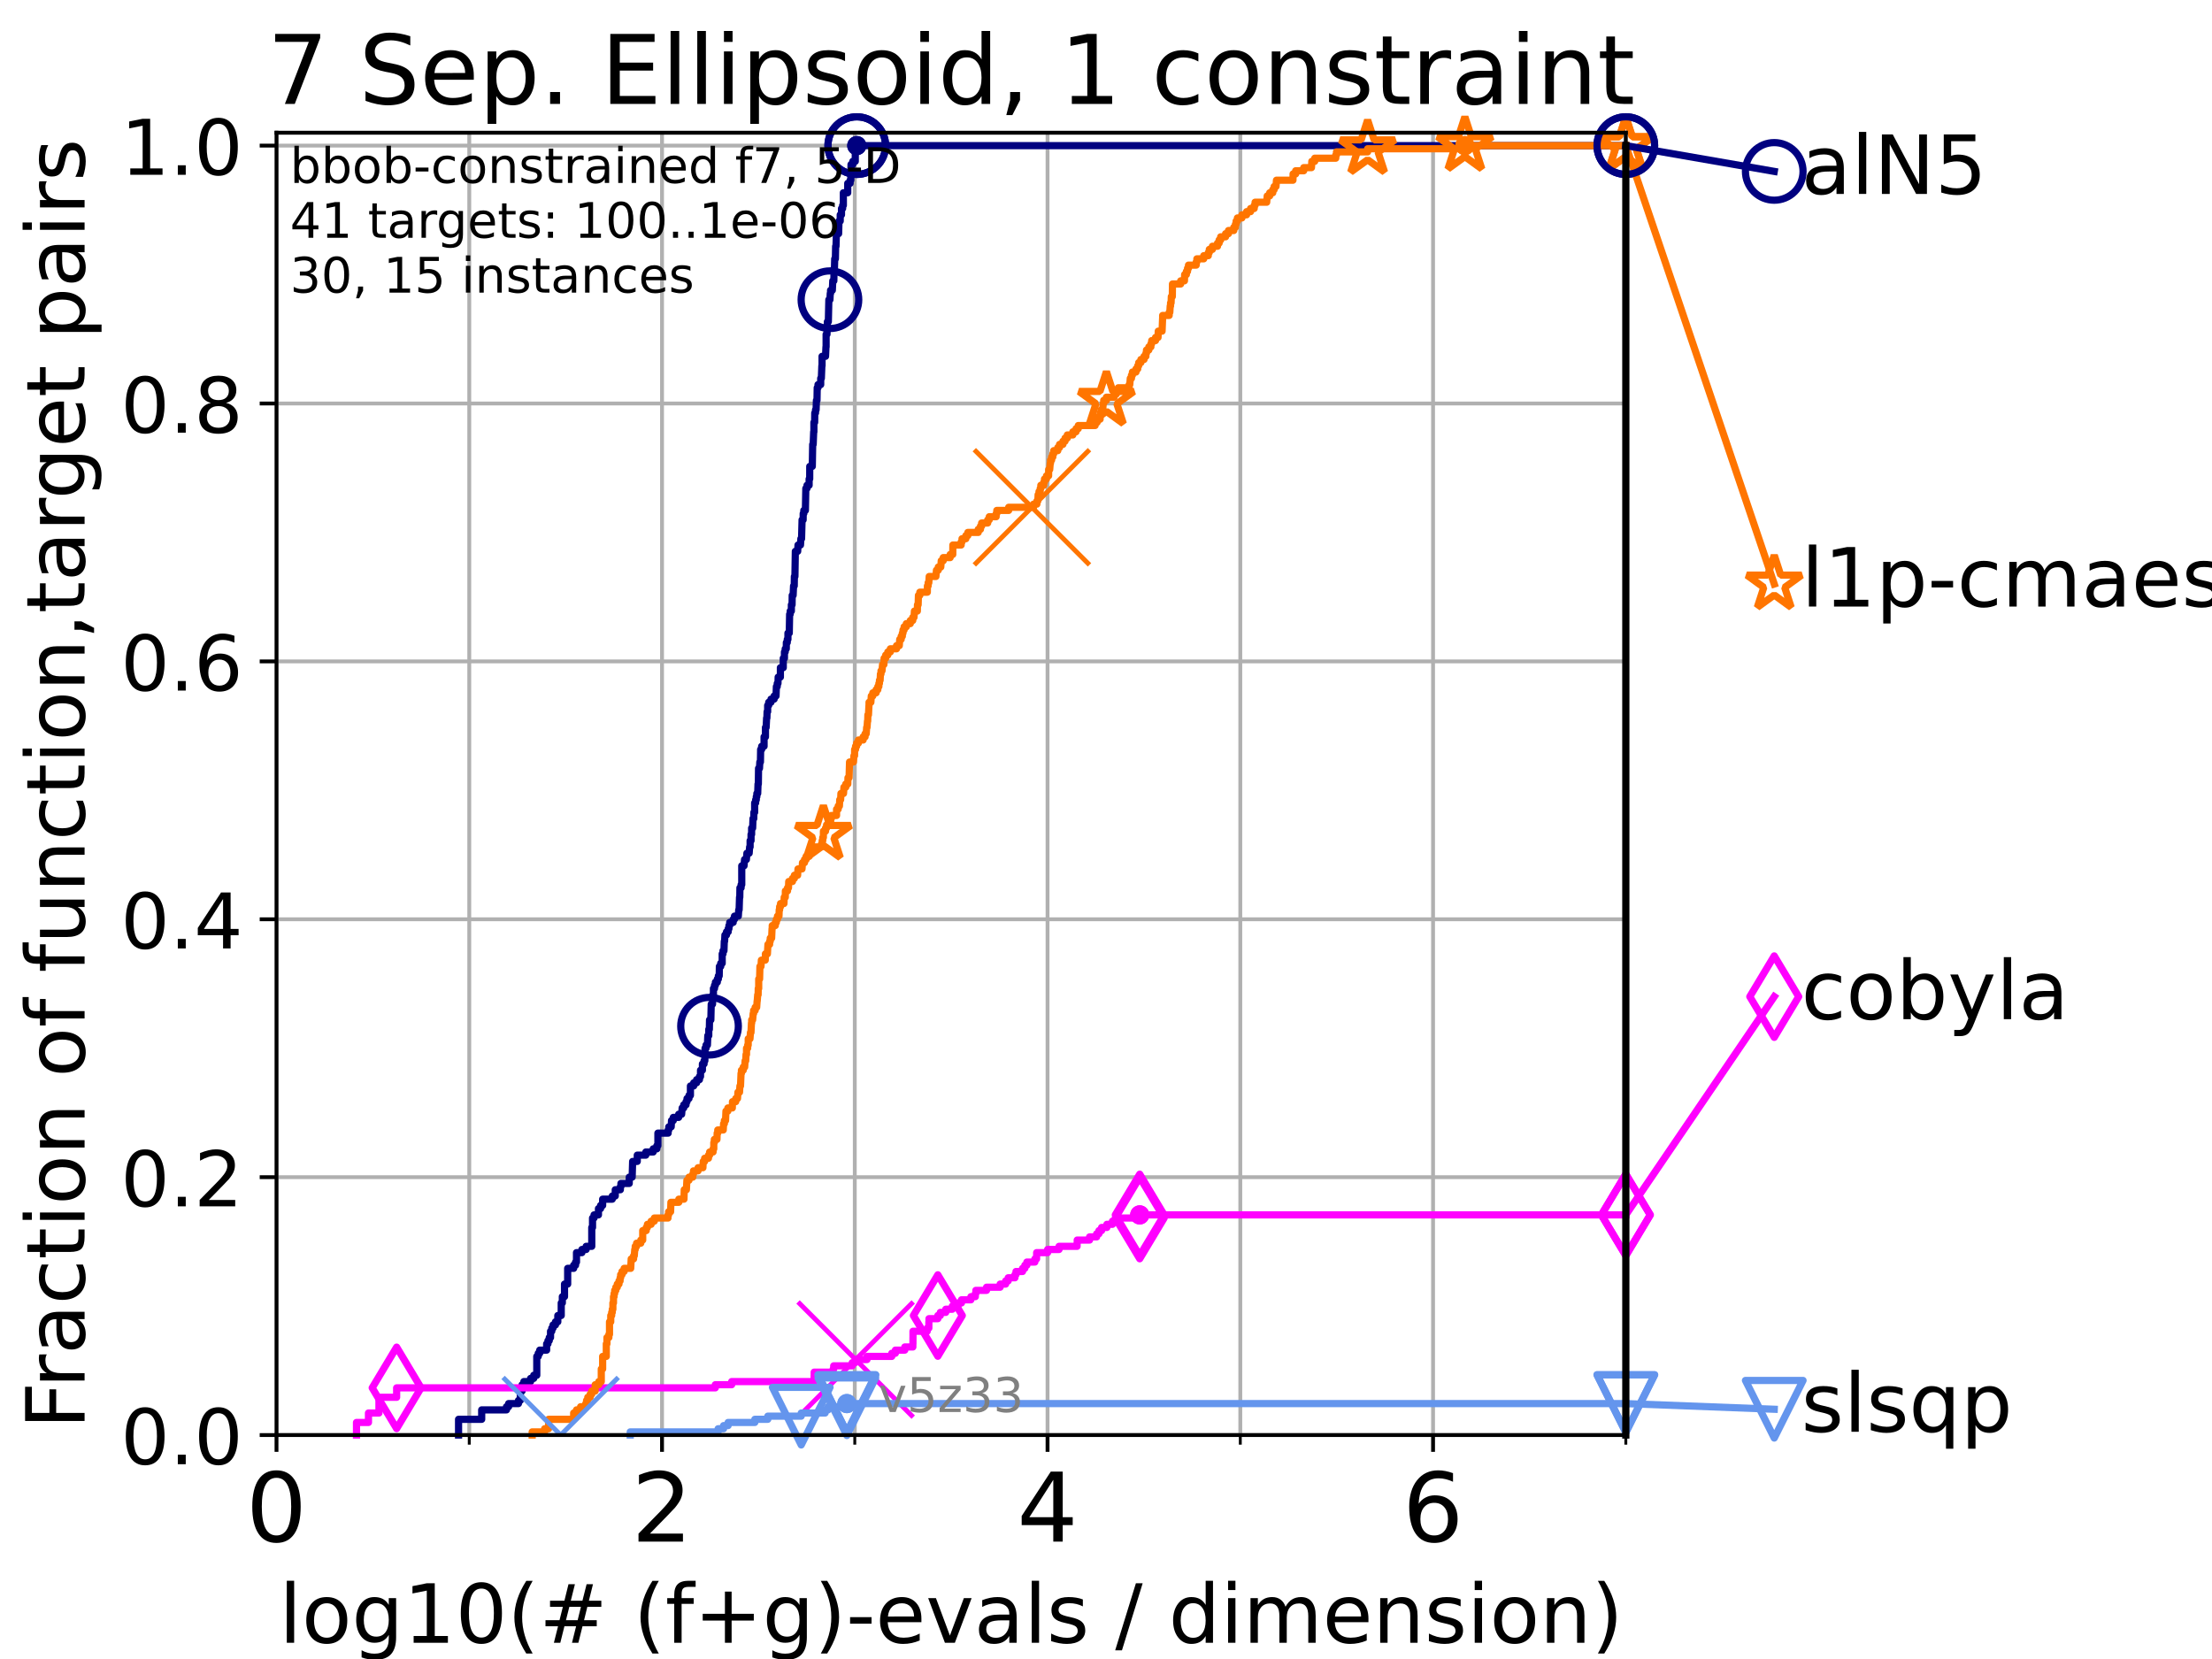 <?xml version="1.0" encoding="utf-8" standalone="no"?>
<!DOCTYPE svg PUBLIC "-//W3C//DTD SVG 1.1//EN"
  "http://www.w3.org/Graphics/SVG/1.1/DTD/svg11.dtd">
<!-- Created with matplotlib (https://matplotlib.org/) -->
<svg height="345.6pt" version="1.1" viewBox="0 0 460.8 345.6" width="460.8pt" xmlns="http://www.w3.org/2000/svg" xmlns:xlink="http://www.w3.org/1999/xlink">
 <defs>
  <style type="text/css">*{stroke-linecap:butt;stroke-linejoin:round;}</style>
 </defs>
 <g id="figure_1">
  <g id="patch_1">
   <path d="M 0 345.6 
L 460.8 345.6 
L 460.8 0 
L 0 0 
z
" style="fill:#ffffff;"/>
  </g>
  <g id="axes_1">
   <g id="patch_2">
    <path d="M 57.6 298.944 
L 338.688 298.944 
L 338.688 27.648 
L 57.6 27.648 
z
" style="fill:#ffffff;"/>
   </g>
   <g id="matplotlib.axis_1">
    <g id="xtick_1">
     <g id="line2d_1">
      <path clip-path="url(#pfd8e3b4931)" d="M 57.6 298.944 
L 57.6 27.648 
" style="fill:none;stroke:#b0b0b0;stroke-linecap:square;stroke-width:0.8;"/>
     </g>
     <g id="line2d_2">
      <defs>
       <path d="M 0 0 
L 0 3.5 
" id="m94e06bb384" style="stroke:#000000;stroke-width:0.8;"/>
      </defs>
      <g>
       <use style="stroke:#000000;stroke-width:0.8;" x="57.6" xlink:href="#m94e06bb384" y="298.944"/>
      </g>
     </g>
     <g id="text_1">
      <!-- 0 -->
      <g transform="translate(51.237 321.141)scale(0.2 -0.2)">
       <defs>
        <path d="M 31.781 66.406 
Q 24.172 66.406 20.328 58.906 
Q 16.5 51.422 16.5 36.375 
Q 16.5 21.391 20.328 13.891 
Q 24.172 6.391 31.781 6.391 
Q 39.453 6.391 43.281 13.891 
Q 47.125 21.391 47.125 36.375 
Q 47.125 51.422 43.281 58.906 
Q 39.453 66.406 31.781 66.406 
z
M 31.781 74.219 
Q 44.047 74.219 50.516 64.516 
Q 56.984 54.828 56.984 36.375 
Q 56.984 17.969 50.516 8.266 
Q 44.047 -1.422 31.781 -1.422 
Q 19.531 -1.422 13.062 8.266 
Q 6.594 17.969 6.594 36.375 
Q 6.594 54.828 13.062 64.516 
Q 19.531 74.219 31.781 74.219 
z
" id="DejaVuSans-48"/>
       </defs>
       <use xlink:href="#DejaVuSans-48"/>
      </g>
     </g>
    </g>
    <g id="xtick_2">
     <g id="line2d_3">
      <path clip-path="url(#pfd8e3b4931)" d="M 137.911 298.944 
L 137.911 27.648 
" style="fill:none;stroke:#b0b0b0;stroke-linecap:square;stroke-width:0.8;"/>
     </g>
     <g id="line2d_4">
      <g>
       <use style="stroke:#000000;stroke-width:0.8;" x="137.911" xlink:href="#m94e06bb384" y="298.944"/>
      </g>
     </g>
     <g id="text_2">
      <!-- 2 -->
      <g transform="translate(131.548 321.141)scale(0.2 -0.2)">
       <defs>
        <path d="M 19.188 8.297 
L 53.609 8.297 
L 53.609 0 
L 7.328 0 
L 7.328 8.297 
Q 12.938 14.109 22.625 23.891 
Q 32.328 33.688 34.812 36.531 
Q 39.547 41.844 41.422 45.531 
Q 43.312 49.219 43.312 52.781 
Q 43.312 58.594 39.234 62.25 
Q 35.156 65.922 28.609 65.922 
Q 23.969 65.922 18.812 64.312 
Q 13.672 62.703 7.812 59.422 
L 7.812 69.391 
Q 13.766 71.781 18.938 73 
Q 24.125 74.219 28.422 74.219 
Q 39.75 74.219 46.484 68.547 
Q 53.219 62.891 53.219 53.422 
Q 53.219 48.922 51.531 44.891 
Q 49.859 40.875 45.406 35.406 
Q 44.188 33.984 37.641 27.219 
Q 31.109 20.453 19.188 8.297 
z
" id="DejaVuSans-50"/>
       </defs>
       <use xlink:href="#DejaVuSans-50"/>
      </g>
     </g>
    </g>
    <g id="xtick_3">
     <g id="line2d_5">
      <path clip-path="url(#pfd8e3b4931)" d="M 218.222 298.944 
L 218.222 27.648 
" style="fill:none;stroke:#b0b0b0;stroke-linecap:square;stroke-width:0.8;"/>
     </g>
     <g id="line2d_6">
      <g>
       <use style="stroke:#000000;stroke-width:0.8;" x="218.222" xlink:href="#m94e06bb384" y="298.944"/>
      </g>
     </g>
     <g id="text_3">
      <!-- 4 -->
      <g transform="translate(211.859 321.141)scale(0.2 -0.2)">
       <defs>
        <path d="M 37.797 64.312 
L 12.891 25.391 
L 37.797 25.391 
z
M 35.203 72.906 
L 47.609 72.906 
L 47.609 25.391 
L 58.016 25.391 
L 58.016 17.188 
L 47.609 17.188 
L 47.609 0 
L 37.797 0 
L 37.797 17.188 
L 4.891 17.188 
L 4.891 26.703 
z
" id="DejaVuSans-52"/>
       </defs>
       <use xlink:href="#DejaVuSans-52"/>
      </g>
     </g>
    </g>
    <g id="xtick_4">
     <g id="line2d_7">
      <path clip-path="url(#pfd8e3b4931)" d="M 298.533 298.944 
L 298.533 27.648 
" style="fill:none;stroke:#b0b0b0;stroke-linecap:square;stroke-width:0.8;"/>
     </g>
     <g id="line2d_8">
      <g>
       <use style="stroke:#000000;stroke-width:0.8;" x="298.533" xlink:href="#m94e06bb384" y="298.944"/>
      </g>
     </g>
     <g id="text_4">
      <!-- 6 -->
      <g transform="translate(292.17 321.141)scale(0.2 -0.2)">
       <defs>
        <path d="M 33.016 40.375 
Q 26.375 40.375 22.484 35.828 
Q 18.609 31.297 18.609 23.391 
Q 18.609 15.531 22.484 10.953 
Q 26.375 6.391 33.016 6.391 
Q 39.656 6.391 43.531 10.953 
Q 47.406 15.531 47.406 23.391 
Q 47.406 31.297 43.531 35.828 
Q 39.656 40.375 33.016 40.375 
z
M 52.594 71.297 
L 52.594 62.312 
Q 48.875 64.062 45.094 64.984 
Q 41.312 65.922 37.594 65.922 
Q 27.828 65.922 22.672 59.328 
Q 17.531 52.734 16.797 39.406 
Q 19.672 43.656 24.016 45.922 
Q 28.375 48.188 33.594 48.188 
Q 44.578 48.188 50.953 41.516 
Q 57.328 34.859 57.328 23.391 
Q 57.328 12.156 50.688 5.359 
Q 44.047 -1.422 33.016 -1.422 
Q 20.359 -1.422 13.672 8.266 
Q 6.984 17.969 6.984 36.375 
Q 6.984 53.656 15.188 63.938 
Q 23.391 74.219 37.203 74.219 
Q 40.922 74.219 44.703 73.484 
Q 48.484 72.75 52.594 71.297 
z
" id="DejaVuSans-54"/>
       </defs>
       <use xlink:href="#DejaVuSans-54"/>
      </g>
     </g>
    </g>
    <g id="xtick_5">
     <g id="line2d_9">
      <path clip-path="url(#pfd8e3b4931)" d="M 97.755 298.944 
L 97.755 27.648 
" style="fill:none;stroke:#b0b0b0;stroke-linecap:square;stroke-width:0.8;"/>
     </g>
     <g id="line2d_10">
      <defs>
       <path d="M 0 0 
L 0 2 
" id="mbe0fe531b8" style="stroke:#000000;stroke-width:0.6;"/>
      </defs>
      <g>
       <use style="stroke:#000000;stroke-width:0.6;" x="97.755" xlink:href="#mbe0fe531b8" y="298.944"/>
      </g>
     </g>
    </g>
    <g id="xtick_6">
     <g id="line2d_11">
      <path clip-path="url(#pfd8e3b4931)" d="M 178.066 298.944 
L 178.066 27.648 
" style="fill:none;stroke:#b0b0b0;stroke-linecap:square;stroke-width:0.8;"/>
     </g>
     <g id="line2d_12">
      <g>
       <use style="stroke:#000000;stroke-width:0.6;" x="178.066" xlink:href="#mbe0fe531b8" y="298.944"/>
      </g>
     </g>
    </g>
    <g id="xtick_7">
     <g id="line2d_13">
      <path clip-path="url(#pfd8e3b4931)" d="M 258.377 298.944 
L 258.377 27.648 
" style="fill:none;stroke:#b0b0b0;stroke-linecap:square;stroke-width:0.8;"/>
     </g>
     <g id="line2d_14">
      <g>
       <use style="stroke:#000000;stroke-width:0.6;" x="258.377" xlink:href="#mbe0fe531b8" y="298.944"/>
      </g>
     </g>
    </g>
    <g id="xtick_8">
     <g id="line2d_15">
      <path clip-path="url(#pfd8e3b4931)" d="M 338.688 298.944 
L 338.688 27.648 
" style="fill:none;stroke:#b0b0b0;stroke-linecap:square;stroke-width:0.8;"/>
     </g>
     <g id="line2d_16">
      <g>
       <use style="stroke:#000000;stroke-width:0.6;" x="338.688" xlink:href="#mbe0fe531b8" y="298.944"/>
      </g>
     </g>
    </g>
    <g id="text_5">
     <!-- log10(# (f+g)-evals / dimension) -->
     <g transform="translate(58.145 342.218)scale(0.17 -0.17)">
      <defs>
       <path d="M 9.422 75.984 
L 18.406 75.984 
L 18.406 0 
L 9.422 0 
z
" id="DejaVuSans-108"/>
       <path d="M 30.609 48.391 
Q 23.391 48.391 19.188 42.75 
Q 14.984 37.109 14.984 27.297 
Q 14.984 17.484 19.156 11.844 
Q 23.344 6.203 30.609 6.203 
Q 37.797 6.203 41.984 11.859 
Q 46.188 17.531 46.188 27.297 
Q 46.188 37.016 41.984 42.703 
Q 37.797 48.391 30.609 48.391 
z
M 30.609 56 
Q 42.328 56 49.016 48.375 
Q 55.719 40.766 55.719 27.297 
Q 55.719 13.875 49.016 6.219 
Q 42.328 -1.422 30.609 -1.422 
Q 18.844 -1.422 12.172 6.219 
Q 5.516 13.875 5.516 27.297 
Q 5.516 40.766 12.172 48.375 
Q 18.844 56 30.609 56 
z
" id="DejaVuSans-111"/>
       <path d="M 45.406 27.984 
Q 45.406 37.75 41.375 43.109 
Q 37.359 48.484 30.078 48.484 
Q 22.859 48.484 18.828 43.109 
Q 14.797 37.75 14.797 27.984 
Q 14.797 18.266 18.828 12.891 
Q 22.859 7.516 30.078 7.516 
Q 37.359 7.516 41.375 12.891 
Q 45.406 18.266 45.406 27.984 
z
M 54.391 6.781 
Q 54.391 -7.172 48.188 -13.984 
Q 42 -20.797 29.203 -20.797 
Q 24.469 -20.797 20.266 -20.094 
Q 16.062 -19.391 12.109 -17.922 
L 12.109 -9.188 
Q 16.062 -11.328 19.922 -12.344 
Q 23.781 -13.375 27.781 -13.375 
Q 36.625 -13.375 41.016 -8.766 
Q 45.406 -4.156 45.406 5.172 
L 45.406 9.625 
Q 42.625 4.781 38.281 2.391 
Q 33.938 0 27.875 0 
Q 17.828 0 11.672 7.656 
Q 5.516 15.328 5.516 27.984 
Q 5.516 40.672 11.672 48.328 
Q 17.828 56 27.875 56 
Q 33.938 56 38.281 53.609 
Q 42.625 51.219 45.406 46.391 
L 45.406 54.688 
L 54.391 54.688 
z
" id="DejaVuSans-103"/>
       <path d="M 12.406 8.297 
L 28.516 8.297 
L 28.516 63.922 
L 10.984 60.406 
L 10.984 69.391 
L 28.422 72.906 
L 38.281 72.906 
L 38.281 8.297 
L 54.391 8.297 
L 54.391 0 
L 12.406 0 
z
" id="DejaVuSans-49"/>
       <path d="M 31 75.875 
Q 24.469 64.656 21.281 53.656 
Q 18.109 42.672 18.109 31.391 
Q 18.109 20.125 21.312 9.062 
Q 24.516 -2 31 -13.188 
L 23.188 -13.188 
Q 15.875 -1.703 12.234 9.375 
Q 8.594 20.453 8.594 31.391 
Q 8.594 42.281 12.203 53.312 
Q 15.828 64.359 23.188 75.875 
z
" id="DejaVuSans-40"/>
       <path d="M 51.125 44 
L 36.922 44 
L 32.812 27.688 
L 47.125 27.688 
z
M 43.797 71.781 
L 38.719 51.516 
L 52.984 51.516 
L 58.109 71.781 
L 65.922 71.781 
L 60.891 51.516 
L 76.125 51.516 
L 76.125 44 
L 58.984 44 
L 54.984 27.688 
L 70.516 27.688 
L 70.516 20.219 
L 53.078 20.219 
L 48 0 
L 40.188 0 
L 45.219 20.219 
L 30.906 20.219 
L 25.875 0 
L 18.016 0 
L 23.094 20.219 
L 7.719 20.219 
L 7.719 27.688 
L 24.906 27.688 
L 29 44 
L 13.281 44 
L 13.281 51.516 
L 30.906 51.516 
L 35.891 71.781 
z
" id="DejaVuSans-35"/>
       <path id="DejaVuSans-32"/>
       <path d="M 37.109 75.984 
L 37.109 68.5 
L 28.516 68.5 
Q 23.688 68.5 21.797 66.547 
Q 19.922 64.594 19.922 59.516 
L 19.922 54.688 
L 34.719 54.688 
L 34.719 47.703 
L 19.922 47.703 
L 19.922 0 
L 10.891 0 
L 10.891 47.703 
L 2.297 47.703 
L 2.297 54.688 
L 10.891 54.688 
L 10.891 58.5 
Q 10.891 67.625 15.141 71.797 
Q 19.391 75.984 28.609 75.984 
z
" id="DejaVuSans-102"/>
       <path d="M 46 62.703 
L 46 35.5 
L 73.188 35.5 
L 73.188 27.203 
L 46 27.203 
L 46 0 
L 37.797 0 
L 37.797 27.203 
L 10.594 27.203 
L 10.594 35.5 
L 37.797 35.5 
L 37.797 62.703 
z
" id="DejaVuSans-43"/>
       <path d="M 8.016 75.875 
L 15.828 75.875 
Q 23.141 64.359 26.781 53.312 
Q 30.422 42.281 30.422 31.391 
Q 30.422 20.453 26.781 9.375 
Q 23.141 -1.703 15.828 -13.188 
L 8.016 -13.188 
Q 14.5 -2 17.703 9.062 
Q 20.906 20.125 20.906 31.391 
Q 20.906 42.672 17.703 53.656 
Q 14.5 64.656 8.016 75.875 
z
" id="DejaVuSans-41"/>
       <path d="M 4.891 31.391 
L 31.203 31.391 
L 31.203 23.391 
L 4.891 23.391 
z
" id="DejaVuSans-45"/>
       <path d="M 56.203 29.594 
L 56.203 25.203 
L 14.891 25.203 
Q 15.484 15.922 20.484 11.062 
Q 25.484 6.203 34.422 6.203 
Q 39.594 6.203 44.453 7.469 
Q 49.312 8.734 54.109 11.281 
L 54.109 2.781 
Q 49.266 0.734 44.188 -0.344 
Q 39.109 -1.422 33.891 -1.422 
Q 20.797 -1.422 13.156 6.188 
Q 5.516 13.812 5.516 26.812 
Q 5.516 40.234 12.766 48.109 
Q 20.016 56 32.328 56 
Q 43.359 56 49.781 48.891 
Q 56.203 41.797 56.203 29.594 
z
M 47.219 32.234 
Q 47.125 39.594 43.094 43.984 
Q 39.062 48.391 32.422 48.391 
Q 24.906 48.391 20.391 44.141 
Q 15.875 39.891 15.188 32.172 
z
" id="DejaVuSans-101"/>
       <path d="M 2.984 54.688 
L 12.5 54.688 
L 29.594 8.797 
L 46.688 54.688 
L 56.203 54.688 
L 35.688 0 
L 23.484 0 
z
" id="DejaVuSans-118"/>
       <path d="M 34.281 27.484 
Q 23.391 27.484 19.188 25 
Q 14.984 22.516 14.984 16.5 
Q 14.984 11.719 18.141 8.906 
Q 21.297 6.109 26.703 6.109 
Q 34.188 6.109 38.703 11.406 
Q 43.219 16.703 43.219 25.484 
L 43.219 27.484 
z
M 52.203 31.203 
L 52.203 0 
L 43.219 0 
L 43.219 8.297 
Q 40.141 3.328 35.547 0.953 
Q 30.953 -1.422 24.312 -1.422 
Q 15.922 -1.422 10.953 3.297 
Q 6 8.016 6 15.922 
Q 6 25.141 12.172 29.828 
Q 18.359 34.516 30.609 34.516 
L 43.219 34.516 
L 43.219 35.406 
Q 43.219 41.609 39.141 45 
Q 35.062 48.391 27.688 48.391 
Q 23 48.391 18.547 47.266 
Q 14.109 46.141 10.016 43.891 
L 10.016 52.203 
Q 14.938 54.109 19.578 55.047 
Q 24.219 56 28.609 56 
Q 40.484 56 46.344 49.844 
Q 52.203 43.703 52.203 31.203 
z
" id="DejaVuSans-97"/>
       <path d="M 44.281 53.078 
L 44.281 44.578 
Q 40.484 46.531 36.375 47.5 
Q 32.281 48.484 27.875 48.484 
Q 21.188 48.484 17.844 46.438 
Q 14.5 44.391 14.5 40.281 
Q 14.5 37.156 16.891 35.375 
Q 19.281 33.594 26.516 31.984 
L 29.594 31.297 
Q 39.156 29.25 43.188 25.516 
Q 47.219 21.781 47.219 15.094 
Q 47.219 7.469 41.188 3.016 
Q 35.156 -1.422 24.609 -1.422 
Q 20.219 -1.422 15.453 -0.562 
Q 10.688 0.297 5.422 2 
L 5.422 11.281 
Q 10.406 8.688 15.234 7.391 
Q 20.062 6.109 24.812 6.109 
Q 31.156 6.109 34.562 8.281 
Q 37.984 10.453 37.984 14.406 
Q 37.984 18.062 35.516 20.016 
Q 33.062 21.969 24.703 23.781 
L 21.578 24.516 
Q 13.234 26.266 9.516 29.906 
Q 5.812 33.547 5.812 39.891 
Q 5.812 47.609 11.281 51.797 
Q 16.75 56 26.812 56 
Q 31.781 56 36.172 55.266 
Q 40.578 54.547 44.281 53.078 
z
" id="DejaVuSans-115"/>
       <path d="M 25.391 72.906 
L 33.688 72.906 
L 8.297 -9.281 
L 0 -9.281 
z
" id="DejaVuSans-47"/>
       <path d="M 45.406 46.391 
L 45.406 75.984 
L 54.391 75.984 
L 54.391 0 
L 45.406 0 
L 45.406 8.203 
Q 42.578 3.328 38.25 0.953 
Q 33.938 -1.422 27.875 -1.422 
Q 17.969 -1.422 11.734 6.484 
Q 5.516 14.406 5.516 27.297 
Q 5.516 40.188 11.734 48.094 
Q 17.969 56 27.875 56 
Q 33.938 56 38.25 53.625 
Q 42.578 51.266 45.406 46.391 
z
M 14.797 27.297 
Q 14.797 17.391 18.875 11.75 
Q 22.953 6.109 30.078 6.109 
Q 37.203 6.109 41.297 11.75 
Q 45.406 17.391 45.406 27.297 
Q 45.406 37.203 41.297 42.844 
Q 37.203 48.484 30.078 48.484 
Q 22.953 48.484 18.875 42.844 
Q 14.797 37.203 14.797 27.297 
z
" id="DejaVuSans-100"/>
       <path d="M 9.422 54.688 
L 18.406 54.688 
L 18.406 0 
L 9.422 0 
z
M 9.422 75.984 
L 18.406 75.984 
L 18.406 64.594 
L 9.422 64.594 
z
" id="DejaVuSans-105"/>
       <path d="M 52 44.188 
Q 55.375 50.25 60.062 53.125 
Q 64.75 56 71.094 56 
Q 79.641 56 84.281 50.016 
Q 88.922 44.047 88.922 33.016 
L 88.922 0 
L 79.891 0 
L 79.891 32.719 
Q 79.891 40.578 77.094 44.375 
Q 74.312 48.188 68.609 48.188 
Q 61.625 48.188 57.562 43.547 
Q 53.516 38.922 53.516 30.906 
L 53.516 0 
L 44.484 0 
L 44.484 32.719 
Q 44.484 40.625 41.703 44.406 
Q 38.922 48.188 33.109 48.188 
Q 26.219 48.188 22.156 43.531 
Q 18.109 38.875 18.109 30.906 
L 18.109 0 
L 9.078 0 
L 9.078 54.688 
L 18.109 54.688 
L 18.109 46.188 
Q 21.188 51.219 25.484 53.609 
Q 29.781 56 35.688 56 
Q 41.656 56 45.828 52.969 
Q 50 49.953 52 44.188 
z
" id="DejaVuSans-109"/>
       <path d="M 54.891 33.016 
L 54.891 0 
L 45.906 0 
L 45.906 32.719 
Q 45.906 40.484 42.875 44.328 
Q 39.844 48.188 33.797 48.188 
Q 26.516 48.188 22.312 43.547 
Q 18.109 38.922 18.109 30.906 
L 18.109 0 
L 9.078 0 
L 9.078 54.688 
L 18.109 54.688 
L 18.109 46.188 
Q 21.344 51.125 25.703 53.562 
Q 30.078 56 35.797 56 
Q 45.219 56 50.047 50.172 
Q 54.891 44.344 54.891 33.016 
z
" id="DejaVuSans-110"/>
      </defs>
      <use xlink:href="#DejaVuSans-108"/>
      <use x="27.783" xlink:href="#DejaVuSans-111"/>
      <use x="88.965" xlink:href="#DejaVuSans-103"/>
      <use x="152.441" xlink:href="#DejaVuSans-49"/>
      <use x="216.064" xlink:href="#DejaVuSans-48"/>
      <use x="279.688" xlink:href="#DejaVuSans-40"/>
      <use x="318.701" xlink:href="#DejaVuSans-35"/>
      <use x="402.49" xlink:href="#DejaVuSans-32"/>
      <use x="434.277" xlink:href="#DejaVuSans-40"/>
      <use x="473.291" xlink:href="#DejaVuSans-102"/>
      <use x="508.496" xlink:href="#DejaVuSans-43"/>
      <use x="592.285" xlink:href="#DejaVuSans-103"/>
      <use x="655.762" xlink:href="#DejaVuSans-41"/>
      <use x="694.775" xlink:href="#DejaVuSans-45"/>
      <use x="730.859" xlink:href="#DejaVuSans-101"/>
      <use x="792.383" xlink:href="#DejaVuSans-118"/>
      <use x="851.562" xlink:href="#DejaVuSans-97"/>
      <use x="912.842" xlink:href="#DejaVuSans-108"/>
      <use x="940.625" xlink:href="#DejaVuSans-115"/>
      <use x="992.725" xlink:href="#DejaVuSans-32"/>
      <use x="1024.512" xlink:href="#DejaVuSans-47"/>
      <use x="1058.203" xlink:href="#DejaVuSans-32"/>
      <use x="1089.99" xlink:href="#DejaVuSans-100"/>
      <use x="1153.467" xlink:href="#DejaVuSans-105"/>
      <use x="1181.25" xlink:href="#DejaVuSans-109"/>
      <use x="1278.662" xlink:href="#DejaVuSans-101"/>
      <use x="1340.186" xlink:href="#DejaVuSans-110"/>
      <use x="1403.564" xlink:href="#DejaVuSans-115"/>
      <use x="1455.664" xlink:href="#DejaVuSans-105"/>
      <use x="1483.447" xlink:href="#DejaVuSans-111"/>
      <use x="1544.629" xlink:href="#DejaVuSans-110"/>
      <use x="1608.008" xlink:href="#DejaVuSans-41"/>
     </g>
    </g>
   </g>
   <g id="matplotlib.axis_2">
    <g id="ytick_1">
     <g id="line2d_17">
      <path clip-path="url(#pfd8e3b4931)" d="M 57.6 298.944 
L 338.688 298.944 
" style="fill:none;stroke:#b0b0b0;stroke-linecap:square;stroke-width:0.8;"/>
     </g>
     <g id="line2d_18">
      <defs>
       <path d="M 0 0 
L -3.5 0 
" id="mb650441372" style="stroke:#000000;stroke-width:0.8;"/>
      </defs>
      <g>
       <use style="stroke:#000000;stroke-width:0.8;" x="57.6" xlink:href="#mb650441372" y="298.944"/>
      </g>
     </g>
     <g id="text_6">
      <!-- 0.0 -->
      <g transform="translate(25.155 305.023)scale(0.16 -0.16)">
       <defs>
        <path d="M 10.688 12.406 
L 21 12.406 
L 21 0 
L 10.688 0 
z
" id="DejaVuSans-46"/>
       </defs>
       <use xlink:href="#DejaVuSans-48"/>
       <use x="63.623" xlink:href="#DejaVuSans-46"/>
       <use x="95.41" xlink:href="#DejaVuSans-48"/>
      </g>
     </g>
    </g>
    <g id="ytick_2">
     <g id="line2d_19">
      <path clip-path="url(#pfd8e3b4931)" d="M 57.6 245.222 
L 338.688 245.222 
" style="fill:none;stroke:#b0b0b0;stroke-linecap:square;stroke-width:0.8;"/>
     </g>
     <g id="line2d_20">
      <g>
       <use style="stroke:#000000;stroke-width:0.8;" x="57.6" xlink:href="#mb650441372" y="245.222"/>
      </g>
     </g>
     <g id="text_7">
      <!-- 0.2 -->
      <g transform="translate(25.155 251.301)scale(0.16 -0.16)">
       <use xlink:href="#DejaVuSans-48"/>
       <use x="63.623" xlink:href="#DejaVuSans-46"/>
       <use x="95.41" xlink:href="#DejaVuSans-50"/>
      </g>
     </g>
    </g>
    <g id="ytick_3">
     <g id="line2d_21">
      <path clip-path="url(#pfd8e3b4931)" d="M 57.6 191.5 
L 338.688 191.5 
" style="fill:none;stroke:#b0b0b0;stroke-linecap:square;stroke-width:0.8;"/>
     </g>
     <g id="line2d_22">
      <g>
       <use style="stroke:#000000;stroke-width:0.8;" x="57.6" xlink:href="#mb650441372" y="191.5"/>
      </g>
     </g>
     <g id="text_8">
      <!-- 0.4 -->
      <g transform="translate(25.155 197.579)scale(0.16 -0.16)">
       <use xlink:href="#DejaVuSans-48"/>
       <use x="63.623" xlink:href="#DejaVuSans-46"/>
       <use x="95.41" xlink:href="#DejaVuSans-52"/>
      </g>
     </g>
    </g>
    <g id="ytick_4">
     <g id="line2d_23">
      <path clip-path="url(#pfd8e3b4931)" d="M 57.6 137.778 
L 338.688 137.778 
" style="fill:none;stroke:#b0b0b0;stroke-linecap:square;stroke-width:0.8;"/>
     </g>
     <g id="line2d_24">
      <g>
       <use style="stroke:#000000;stroke-width:0.8;" x="57.6" xlink:href="#mb650441372" y="137.778"/>
      </g>
     </g>
     <g id="text_9">
      <!-- 0.6 -->
      <g transform="translate(25.155 143.857)scale(0.16 -0.16)">
       <use xlink:href="#DejaVuSans-48"/>
       <use x="63.623" xlink:href="#DejaVuSans-46"/>
       <use x="95.41" xlink:href="#DejaVuSans-54"/>
      </g>
     </g>
    </g>
    <g id="ytick_5">
     <g id="line2d_25">
      <path clip-path="url(#pfd8e3b4931)" d="M 57.6 84.056 
L 338.688 84.056 
" style="fill:none;stroke:#b0b0b0;stroke-linecap:square;stroke-width:0.8;"/>
     </g>
     <g id="line2d_26">
      <g>
       <use style="stroke:#000000;stroke-width:0.8;" x="57.6" xlink:href="#mb650441372" y="84.056"/>
      </g>
     </g>
     <g id="text_10">
      <!-- 0.8 -->
      <g transform="translate(25.155 90.135)scale(0.16 -0.16)">
       <defs>
        <path d="M 31.781 34.625 
Q 24.75 34.625 20.719 30.859 
Q 16.703 27.094 16.703 20.516 
Q 16.703 13.922 20.719 10.156 
Q 24.75 6.391 31.781 6.391 
Q 38.812 6.391 42.859 10.172 
Q 46.922 13.969 46.922 20.516 
Q 46.922 27.094 42.891 30.859 
Q 38.875 34.625 31.781 34.625 
z
M 21.922 38.812 
Q 15.578 40.375 12.031 44.719 
Q 8.5 49.078 8.5 55.328 
Q 8.5 64.062 14.719 69.141 
Q 20.953 74.219 31.781 74.219 
Q 42.672 74.219 48.875 69.141 
Q 55.078 64.062 55.078 55.328 
Q 55.078 49.078 51.531 44.719 
Q 48 40.375 41.703 38.812 
Q 48.828 37.156 52.797 32.312 
Q 56.781 27.484 56.781 20.516 
Q 56.781 9.906 50.312 4.234 
Q 43.844 -1.422 31.781 -1.422 
Q 19.734 -1.422 13.25 4.234 
Q 6.781 9.906 6.781 20.516 
Q 6.781 27.484 10.781 32.312 
Q 14.797 37.156 21.922 38.812 
z
M 18.312 54.391 
Q 18.312 48.734 21.844 45.562 
Q 25.391 42.391 31.781 42.391 
Q 38.141 42.391 41.719 45.562 
Q 45.312 48.734 45.312 54.391 
Q 45.312 60.062 41.719 63.234 
Q 38.141 66.406 31.781 66.406 
Q 25.391 66.406 21.844 63.234 
Q 18.312 60.062 18.312 54.391 
z
" id="DejaVuSans-56"/>
       </defs>
       <use xlink:href="#DejaVuSans-48"/>
       <use x="63.623" xlink:href="#DejaVuSans-46"/>
       <use x="95.41" xlink:href="#DejaVuSans-56"/>
      </g>
     </g>
    </g>
    <g id="ytick_6">
     <g id="line2d_27">
      <path clip-path="url(#pfd8e3b4931)" d="M 57.6 30.334 
L 338.688 30.334 
" style="fill:none;stroke:#b0b0b0;stroke-linecap:square;stroke-width:0.8;"/>
     </g>
     <g id="line2d_28">
      <g>
       <use style="stroke:#000000;stroke-width:0.8;" x="57.6" xlink:href="#mb650441372" y="30.334"/>
      </g>
     </g>
     <g id="text_11">
      <!-- 1.0 -->
      <g transform="translate(25.155 36.413)scale(0.16 -0.16)">
       <use xlink:href="#DejaVuSans-49"/>
       <use x="63.623" xlink:href="#DejaVuSans-46"/>
       <use x="95.41" xlink:href="#DejaVuSans-48"/>
      </g>
     </g>
    </g>
    <g id="text_12">
     <!-- Fraction of function,target pairs -->
     <g transform="translate(17.62 297.681)rotate(-90)scale(0.17 -0.17)">
      <defs>
       <path d="M 9.812 72.906 
L 51.703 72.906 
L 51.703 64.594 
L 19.672 64.594 
L 19.672 43.109 
L 48.578 43.109 
L 48.578 34.812 
L 19.672 34.812 
L 19.672 0 
L 9.812 0 
z
" id="DejaVuSans-70"/>
       <path d="M 41.109 46.297 
Q 39.594 47.172 37.812 47.578 
Q 36.031 48 33.891 48 
Q 26.266 48 22.188 43.047 
Q 18.109 38.094 18.109 28.812 
L 18.109 0 
L 9.078 0 
L 9.078 54.688 
L 18.109 54.688 
L 18.109 46.188 
Q 20.953 51.172 25.484 53.578 
Q 30.031 56 36.531 56 
Q 37.453 56 38.578 55.875 
Q 39.703 55.766 41.062 55.516 
z
" id="DejaVuSans-114"/>
       <path d="M 48.781 52.594 
L 48.781 44.188 
Q 44.969 46.297 41.141 47.344 
Q 37.312 48.391 33.406 48.391 
Q 24.656 48.391 19.812 42.844 
Q 14.984 37.312 14.984 27.297 
Q 14.984 17.281 19.812 11.734 
Q 24.656 6.203 33.406 6.203 
Q 37.312 6.203 41.141 7.25 
Q 44.969 8.297 48.781 10.406 
L 48.781 2.094 
Q 45.016 0.344 40.984 -0.531 
Q 36.969 -1.422 32.422 -1.422 
Q 20.062 -1.422 12.781 6.344 
Q 5.516 14.109 5.516 27.297 
Q 5.516 40.672 12.859 48.328 
Q 20.219 56 33.016 56 
Q 37.156 56 41.109 55.141 
Q 45.062 54.297 48.781 52.594 
z
" id="DejaVuSans-99"/>
       <path d="M 18.312 70.219 
L 18.312 54.688 
L 36.812 54.688 
L 36.812 47.703 
L 18.312 47.703 
L 18.312 18.016 
Q 18.312 11.328 20.141 9.422 
Q 21.969 7.516 27.594 7.516 
L 36.812 7.516 
L 36.812 0 
L 27.594 0 
Q 17.188 0 13.234 3.875 
Q 9.281 7.766 9.281 18.016 
L 9.281 47.703 
L 2.688 47.703 
L 2.688 54.688 
L 9.281 54.688 
L 9.281 70.219 
z
" id="DejaVuSans-116"/>
       <path d="M 8.5 21.578 
L 8.5 54.688 
L 17.484 54.688 
L 17.484 21.922 
Q 17.484 14.156 20.5 10.266 
Q 23.531 6.391 29.594 6.391 
Q 36.859 6.391 41.078 11.031 
Q 45.312 15.672 45.312 23.688 
L 45.312 54.688 
L 54.297 54.688 
L 54.297 0 
L 45.312 0 
L 45.312 8.406 
Q 42.047 3.422 37.719 1 
Q 33.406 -1.422 27.688 -1.422 
Q 18.266 -1.422 13.375 4.438 
Q 8.5 10.297 8.5 21.578 
z
M 31.109 56 
z
" id="DejaVuSans-117"/>
       <path d="M 11.719 12.406 
L 22.016 12.406 
L 22.016 4 
L 14.016 -11.625 
L 7.719 -11.625 
L 11.719 4 
z
" id="DejaVuSans-44"/>
       <path d="M 18.109 8.203 
L 18.109 -20.797 
L 9.078 -20.797 
L 9.078 54.688 
L 18.109 54.688 
L 18.109 46.391 
Q 20.953 51.266 25.266 53.625 
Q 29.594 56 35.594 56 
Q 45.562 56 51.781 48.094 
Q 58.016 40.188 58.016 27.297 
Q 58.016 14.406 51.781 6.484 
Q 45.562 -1.422 35.594 -1.422 
Q 29.594 -1.422 25.266 0.953 
Q 20.953 3.328 18.109 8.203 
z
M 48.688 27.297 
Q 48.688 37.203 44.609 42.844 
Q 40.531 48.484 33.406 48.484 
Q 26.266 48.484 22.188 42.844 
Q 18.109 37.203 18.109 27.297 
Q 18.109 17.391 22.188 11.75 
Q 26.266 6.109 33.406 6.109 
Q 40.531 6.109 44.609 11.75 
Q 48.688 17.391 48.688 27.297 
z
" id="DejaVuSans-112"/>
      </defs>
      <use xlink:href="#DejaVuSans-70"/>
      <use x="50.27" xlink:href="#DejaVuSans-114"/>
      <use x="91.383" xlink:href="#DejaVuSans-97"/>
      <use x="152.662" xlink:href="#DejaVuSans-99"/>
      <use x="207.643" xlink:href="#DejaVuSans-116"/>
      <use x="246.852" xlink:href="#DejaVuSans-105"/>
      <use x="274.635" xlink:href="#DejaVuSans-111"/>
      <use x="335.816" xlink:href="#DejaVuSans-110"/>
      <use x="399.195" xlink:href="#DejaVuSans-32"/>
      <use x="430.982" xlink:href="#DejaVuSans-111"/>
      <use x="492.164" xlink:href="#DejaVuSans-102"/>
      <use x="527.369" xlink:href="#DejaVuSans-32"/>
      <use x="559.156" xlink:href="#DejaVuSans-102"/>
      <use x="594.361" xlink:href="#DejaVuSans-117"/>
      <use x="657.74" xlink:href="#DejaVuSans-110"/>
      <use x="721.119" xlink:href="#DejaVuSans-99"/>
      <use x="776.1" xlink:href="#DejaVuSans-116"/>
      <use x="815.309" xlink:href="#DejaVuSans-105"/>
      <use x="843.092" xlink:href="#DejaVuSans-111"/>
      <use x="904.273" xlink:href="#DejaVuSans-110"/>
      <use x="967.652" xlink:href="#DejaVuSans-44"/>
      <use x="999.439" xlink:href="#DejaVuSans-116"/>
      <use x="1038.648" xlink:href="#DejaVuSans-97"/>
      <use x="1099.928" xlink:href="#DejaVuSans-114"/>
      <use x="1139.291" xlink:href="#DejaVuSans-103"/>
      <use x="1202.768" xlink:href="#DejaVuSans-101"/>
      <use x="1264.291" xlink:href="#DejaVuSans-116"/>
      <use x="1303.5" xlink:href="#DejaVuSans-32"/>
      <use x="1335.287" xlink:href="#DejaVuSans-112"/>
      <use x="1398.764" xlink:href="#DejaVuSans-97"/>
      <use x="1460.043" xlink:href="#DejaVuSans-105"/>
      <use x="1487.826" xlink:href="#DejaVuSans-114"/>
      <use x="1528.939" xlink:href="#DejaVuSans-115"/>
     </g>
    </g>
   </g>
   <g id="line2d_29">
    <defs>
     <path d="M 0 1.5 
C 0.398 1.5 0.779 1.342 1.061 1.061 
C 1.342 0.779 1.5 0.398 1.5 0 
C 1.5 -0.398 1.342 -0.779 1.061 -1.061 
C 0.779 -1.342 0.398 -1.5 0 -1.5 
C -0.398 -1.5 -0.779 -1.342 -1.061 -1.061 
C -1.342 -0.779 -1.5 -0.398 -1.5 0 
C -1.5 0.398 -1.342 0.779 -1.061 1.061 
C -0.779 1.342 -0.398 1.5 0 1.5 
z
" id="m2bd18048c4" style="stroke:#000080;"/>
    </defs>
    <g>
     <use style="fill:#000080;stroke:#000080;" x="178.48" xlink:href="#m2bd18048c4" y="30.334"/>
     <use style="fill:#000080;stroke:#000080;" x="178.48" xlink:href="#m2bd18048c4" y="30.334"/>
    </g>
   </g>
   <g id="line2d_30">
    <path d="M 95.526 298.944 
L 95.526 295.668 
L 100.344 295.668 
L 100.344 293.703 
L 105.51 293.703 
L 105.51 293.048 
L 105.952 293.048 
L 105.952 292.393 
L 108.006 292.393 
L 108.006 291.737 
L 108.389 291.737 
L 108.389 289.772 
L 108.764 289.772 
L 108.764 288.462 
L 109.132 288.462 
L 109.132 287.807 
L 110.527 287.807 
L 110.527 287.151 
L 111.186 287.151 
L 111.186 286.496 
L 111.82 286.496 
L 111.82 282.565 
L 112.128 282.565 
L 112.128 281.91 
L 112.432 281.91 
L 112.432 281.255 
L 113.874 281.255 
L 113.874 279.945 
L 114.148 279.945 
L 114.148 279.29 
L 114.419 279.29 
L 114.419 278.634 
L 114.685 278.634 
L 114.685 277.324 
L 114.947 277.324 
L 114.947 276.669 
L 115.206 276.669 
L 115.206 276.014 
L 115.711 276.014 
L 115.711 275.359 
L 116.203 275.359 
L 116.203 274.048 
L 116.914 274.048 
L 116.914 271.428 
L 117.145 271.428 
L 117.145 270.118 
L 117.598 270.118 
L 117.598 267.497 
L 118.257 267.497 
L 118.257 264.221 
L 119.503 264.221 
L 119.503 263.566 
L 119.899 263.566 
L 119.899 262.911 
L 120.094 262.911 
L 120.094 260.946 
L 121.219 260.946 
L 121.219 260.29 
L 122.105 260.29 
L 122.105 259.635 
L 123.274 259.635 
L 123.274 255.704 
L 123.434 255.704 
L 123.434 253.739 
L 123.751 253.739 
L 123.751 253.084 
L 124.669 253.084 
L 124.669 251.773 
L 125.111 251.773 
L 125.111 251.118 
L 125.542 251.118 
L 125.542 249.808 
L 127.548 249.808 
L 127.548 249.153 
L 128.169 249.153 
L 128.169 247.843 
L 129.233 247.843 
L 129.233 247.187 
L 129.348 247.187 
L 129.348 246.532 
L 131.082 246.532 
L 131.082 245.222 
L 131.691 245.222 
L 131.79 241.946 
L 132.754 241.946 
L 132.754 240.636 
L 134.535 240.636 
L 134.535 239.981 
L 136.073 239.981 
L 136.073 239.326 
L 136.832 239.326 
L 136.832 238.671 
L 137.053 238.671 
L 137.053 236.05 
L 139.188 236.05 
L 139.188 235.395 
L 139.317 235.395 
L 139.317 234.74 
L 139.825 234.74 
L 139.887 233.429 
L 140.257 233.429 
L 140.257 232.774 
L 141.379 232.774 
L 141.379 232.119 
L 141.997 232.119 
L 142.107 230.809 
L 142.433 230.809 
L 142.433 230.154 
L 142.91 230.154 
L 142.91 229.499 
L 143.119 229.499 
L 143.119 228.843 
L 143.528 228.843 
L 143.528 228.188 
L 143.828 228.188 
L 143.828 226.223 
L 144.511 226.223 
L 144.511 225.568 
L 145.121 225.568 
L 145.121 224.912 
L 145.711 224.912 
L 145.711 224.257 
L 145.932 224.257 
L 145.932 222.947 
L 146.324 222.947 
L 146.324 221.637 
L 146.665 221.637 
L 146.665 220.982 
L 146.833 220.982 
L 146.875 218.361 
L 147.082 218.361 
L 147.082 217.706 
L 147.369 217.706 
L 147.45 215.74 
L 147.65 215.74 
L 147.65 214.43 
L 147.77 214.43 
L 147.809 212.465 
L 148.084 212.465 
L 148.161 209.189 
L 148.431 209.189 
L 148.507 207.224 
L 148.62 207.224 
L 148.62 205.913 
L 148.845 205.913 
L 148.845 205.258 
L 149.031 205.258 
L 149.031 204.603 
L 149.432 204.603 
L 149.432 203.948 
L 149.647 203.948 
L 149.647 203.293 
L 149.824 203.293 
L 149.859 201.327 
L 150.138 201.327 
L 150.138 200.672 
L 150.446 200.672 
L 150.446 198.707 
L 150.616 198.707 
L 150.616 198.052 
L 150.816 198.052 
L 150.883 196.086 
L 150.949 196.086 
L 151.015 194.776 
L 151.341 194.776 
L 151.341 194.121 
L 151.693 194.121 
L 151.693 193.465 
L 151.85 193.465 
L 151.85 192.81 
L 152.006 192.81 
L 152.006 192.155 
L 152.737 192.155 
L 152.737 191.5 
L 153.003 191.5 
L 153.003 190.845 
L 153.806 190.845 
L 153.89 189.535 
L 153.974 189.535 
L 154.057 186.914 
L 154.112 186.914 
L 154.14 184.949 
L 154.385 184.949 
L 154.385 184.293 
L 154.521 184.293 
L 154.521 180.363 
L 154.998 180.363 
L 155.103 179.052 
L 155.489 179.052 
L 155.59 177.742 
L 156.065 177.742 
L 156.163 176.432 
L 156.261 176.432 
L 156.261 175.121 
L 156.455 175.121 
L 156.455 173.811 
L 156.575 173.811 
L 156.575 172.501 
L 156.789 172.501 
L 156.859 170.535 
L 157.023 170.535 
L 157.047 169.225 
L 157.209 169.225 
L 157.209 167.26 
L 157.415 167.26 
L 157.415 166.604 
L 157.551 166.604 
L 157.551 165.949 
L 157.664 165.949 
L 157.664 165.294 
L 157.843 165.294 
L 157.91 163.329 
L 157.976 163.329 
L 158.02 160.053 
L 158.217 160.053 
L 158.282 158.743 
L 158.412 158.743 
L 158.455 156.122 
L 158.668 156.122 
L 158.668 155.467 
L 159.17 155.467 
L 159.17 153.502 
L 159.457 153.502 
L 159.457 151.536 
L 159.598 151.536 
L 159.698 149.571 
L 159.758 149.571 
L 159.798 148.26 
L 159.917 148.26 
L 159.917 146.95 
L 160.133 146.95 
L 160.133 146.295 
L 160.614 146.295 
L 160.614 145.64 
L 161.266 145.64 
L 161.266 144.985 
L 161.663 144.985 
L 161.735 143.019 
L 161.912 143.019 
L 161.912 142.364 
L 162.069 142.364 
L 162.104 141.054 
L 162.568 141.054 
L 162.568 139.088 
L 163.169 139.088 
L 163.169 137.123 
L 163.413 137.123 
L 163.413 135.813 
L 163.574 135.813 
L 163.574 135.157 
L 163.796 135.157 
L 163.812 133.847 
L 164.001 133.847 
L 164.001 133.192 
L 164.141 133.192 
L 164.141 131.882 
L 164.418 131.882 
L 164.494 127.951 
L 164.615 127.951 
L 164.615 127.296 
L 164.855 127.296 
L 164.855 125.985 
L 165.003 125.985 
L 165.032 124.02 
L 165.223 124.02 
L 165.31 122.055 
L 165.454 122.055 
L 165.483 120.089 
L 165.597 120.089 
L 165.683 114.848 
L 166.173 114.848 
L 166.241 113.538 
L 166.756 113.538 
L 166.836 112.227 
L 166.981 112.227 
L 167.086 108.296 
L 167.308 108.296 
L 167.32 106.986 
L 167.449 106.986 
L 167.449 106.331 
L 167.779 106.331 
L 167.867 101.745 
L 168.116 101.745 
L 168.116 101.09 
L 168.555 101.09 
L 168.555 99.78 
L 168.675 99.78 
L 168.686 97.159 
L 169.216 97.159 
L 169.297 92.573 
L 169.4 92.573 
L 169.503 89.952 
L 169.549 89.952 
L 169.549 87.987 
L 169.707 87.987 
L 169.73 86.022 
L 169.886 86.022 
L 169.886 85.366 
L 170.009 85.366 
L 170.075 83.401 
L 170.196 83.401 
L 170.24 80.78 
L 170.403 80.78 
L 170.403 80.125 
L 170.967 80.125 
L 170.967 78.815 
L 171.103 78.815 
L 171.207 76.194 
L 171.248 76.194 
L 171.248 74.229 
L 171.975 74.229 
L 172.064 72.263 
L 172.094 72.263 
L 172.094 69.643 
L 172.279 69.643 
L 172.357 67.022 
L 172.559 67.022 
L 172.664 62.436 
L 172.89 62.436 
L 172.956 61.126 
L 173.021 61.126 
L 173.021 60.471 
L 173.39 60.471 
L 173.481 58.505 
L 173.706 58.505 
L 173.76 55.885 
L 173.831 55.885 
L 173.885 53.919 
L 174.026 53.919 
L 174.079 51.299 
L 174.157 51.299 
L 174.236 48.678 
L 174.699 48.678 
L 174.775 46.058 
L 175.034 46.058 
L 175.034 44.747 
L 175.298 44.747 
L 175.298 43.437 
L 175.533 43.437 
L 175.533 42.782 
L 175.686 42.782 
L 175.686 40.161 
L 176.597 40.161 
L 176.597 38.196 
L 177.098 38.196 
L 177.098 37.541 
L 177.238 37.541 
L 177.282 34.265 
L 177.657 34.265 
L 177.657 33.61 
L 178.171 33.61 
L 178.171 31.644 
L 178.446 31.644 
L 178.48 30.334 
L 338.688 30.334 
L 338.688 30.334 
" style="fill:none;stroke:#000080;stroke-linecap:square;stroke-width:1.5;"/>
   </g>
   <g id="line2d_31">
    <defs>
     <path d="M 0 6 
C 1.591 6 3.117 5.368 4.243 4.243 
C 5.368 3.117 6 1.591 6 0 
C 6 -1.591 5.368 -3.117 4.243 -4.243 
C 3.117 -5.368 1.591 -6 0 -6 
C -1.591 -6 -3.117 -5.368 -4.243 -4.243 
C -5.368 -3.117 -6 -1.591 -6 0 
C -6 1.591 -5.368 3.117 -4.243 4.243 
C -3.117 5.368 -1.591 6 0 6 
z
" id="mb14716d9f7" style="stroke:#000080;stroke-width:1.5;"/>
    </defs>
    <g>
     <use style="fill-opacity:0;stroke:#000080;stroke-width:1.5;" x="147.809" xlink:href="#mb14716d9f7" y="213.775"/>
     <use style="fill-opacity:0;stroke:#000080;stroke-width:1.5;" x="172.89" xlink:href="#mb14716d9f7" y="62.436"/>
     <use style="fill-opacity:0;stroke:#000080;stroke-width:1.5;" x="178.48" xlink:href="#mb14716d9f7" y="30.334"/>
     <use style="fill-opacity:0;stroke:#000080;stroke-width:1.5;" x="178.48" xlink:href="#mb14716d9f7" y="30.334"/>
     <use style="fill-opacity:0;stroke:#000080;stroke-width:1.5;" x="338.688" xlink:href="#mb14716d9f7" y="30.334"/>
    </g>
   </g>
   <g id="line2d_32">
    <path style="fill:none;stroke:#000080;stroke-linecap:square;stroke-width:1.5;"/>
    <g/>
   </g>
   <g id="line2d_33">
    <defs>
     <path d="M 0 1.5 
C 0.398 1.5 0.779 1.342 1.061 1.061 
C 1.342 0.779 1.5 0.398 1.5 0 
C 1.5 -0.398 1.342 -0.779 1.061 -1.061 
C 0.779 -1.342 0.398 -1.5 0 -1.5 
C -0.398 -1.5 -0.779 -1.342 -1.061 -1.061 
C -1.342 -0.779 -1.5 -0.398 -1.5 0 
C -1.5 0.398 -1.342 0.779 -1.061 1.061 
C -0.779 1.342 -0.398 1.5 0 1.5 
z
" id="mb6aad2111b" style="stroke:#ff00ff;"/>
    </defs>
    <g>
     <use style="fill:#ff00ff;stroke:#ff00ff;" x="237.426" xlink:href="#mb6aad2111b" y="253.084"/>
     <use style="fill:#ff00ff;stroke:#ff00ff;" x="237.426" xlink:href="#mb6aad2111b" y="253.084"/>
    </g>
   </g>
   <g id="line2d_34">
    <path d="M 74.263 298.944 
L 74.263 296.323 
L 76.759 296.323 
L 76.759 294.358 
L 78.942 294.358 
L 78.942 291.082 
L 82.627 291.082 
L 82.627 289.117 
L 149.012 289.117 
L 149.012 288.462 
L 152.421 288.462 
L 152.421 287.807 
L 169.588 287.807 
L 169.588 287.151 
L 169.6 287.151 
L 169.6 286.496 
L 169.611 286.496 
L 169.611 285.841 
L 173.563 285.841 
L 173.563 285.186 
L 173.675 285.186 
L 173.675 284.531 
L 177.528 284.531 
L 177.528 283.876 
L 178.16 283.876 
L 178.16 283.22 
L 180.612 283.22 
L 180.612 282.565 
L 185.774 282.565 
L 185.774 281.91 
L 186.527 281.91 
L 186.527 281.255 
L 188.481 281.255 
L 188.481 280.6 
L 190.163 280.6 
L 190.163 279.945 
L 190.182 279.945 
L 190.182 279.29 
L 190.186 279.29 
L 190.186 278.634 
L 190.193 278.634 
L 190.193 277.324 
L 193.161 277.324 
L 193.161 276.669 
L 193.497 276.669 
L 193.497 276.014 
L 193.5 276.014 
L 193.5 275.359 
L 193.522 275.359 
L 193.522 274.704 
L 195.37 274.704 
L 195.37 274.048 
L 195.885 274.048 
L 195.885 273.393 
L 197.017 273.393 
L 197.017 272.738 
L 198.39 272.738 
L 198.39 272.083 
L 199.576 272.083 
L 199.576 271.428 
L 200.296 271.428 
L 200.296 270.773 
L 202.255 270.773 
L 202.255 270.118 
L 203.181 270.118 
L 203.181 269.462 
L 203.29 269.462 
L 203.29 268.807 
L 205.516 268.807 
L 205.516 268.152 
L 208.348 268.152 
L 208.348 267.497 
L 209.495 267.497 
L 209.495 266.842 
L 210.024 266.842 
L 210.024 266.187 
L 211.425 266.187 
L 211.425 265.532 
L 211.648 265.532 
L 211.648 264.876 
L 213.017 264.876 
L 213.017 264.221 
L 213.495 264.221 
L 213.495 263.566 
L 213.914 263.566 
L 213.914 262.911 
L 215.577 262.911 
L 215.577 262.256 
L 215.938 262.256 
L 215.938 261.601 
L 215.953 261.601 
L 215.953 260.946 
L 218.238 260.946 
L 218.238 260.29 
L 220.618 260.29 
L 220.618 259.635 
L 224.374 259.635 
L 224.374 258.98 
L 224.403 258.98 
L 224.403 258.325 
L 226.979 258.325 
L 226.979 257.67 
L 228.45 257.67 
L 228.45 257.015 
L 228.928 257.015 
L 228.928 256.36 
L 229.482 256.36 
L 229.482 255.704 
L 230.581 255.704 
L 230.581 255.049 
L 231.741 255.049 
L 231.741 254.394 
L 232.638 254.394 
L 232.638 253.739 
L 237.426 253.739 
L 237.426 253.084 
L 338.688 253.084 
" style="fill:none;stroke:#ff00ff;stroke-linecap:square;stroke-width:1.5;"/>
   </g>
   <g id="line2d_35">
    <defs>
     <path d="M -0 8.485 
L 5.091 0 
L 0 -8.485 
L -5.091 -0 
z
" id="mf695a134e4" style="stroke:#ff00ff;stroke-linejoin:miter;stroke-width:1.5;"/>
    </defs>
    <g>
     <use style="fill-opacity:0;stroke:#ff00ff;stroke-linejoin:miter;stroke-width:1.5;" x="82.627" xlink:href="#mf695a134e4" y="289.117"/>
     <use style="fill-opacity:0;stroke:#ff00ff;stroke-linejoin:miter;stroke-width:1.5;" x="195.37" xlink:href="#mf695a134e4" y="274.048"/>
     <use style="fill-opacity:0;stroke:#ff00ff;stroke-linejoin:miter;stroke-width:1.5;" x="237.426" xlink:href="#mf695a134e4" y="253.739"/>
     <use style="fill-opacity:0;stroke:#ff00ff;stroke-linejoin:miter;stroke-width:1.5;" x="237.426" xlink:href="#mf695a134e4" y="253.084"/>
     <use style="fill-opacity:0;stroke:#ff00ff;stroke-linejoin:miter;stroke-width:1.5;" x="338.688" xlink:href="#mf695a134e4" y="253.084"/>
    </g>
   </g>
   <g id="line2d_36">
    <path style="fill:none;stroke:#ff00ff;stroke-linecap:square;stroke-width:1.5;"/>
    <g/>
   </g>
   <g id="line2d_37">
    <path clip-path="url(#pfd8e3b4931)" d="M 178.243 283.22 
" style="fill:none;stroke:#ff00ff;stroke-linecap:square;stroke-width:1.5;"/>
    <defs>
     <path d="M -12 12 
L 12 -12 
M -12 -12 
L 12 12 
" id="m174069ac30" style="stroke:#ff00ff;"/>
    </defs>
    <g clip-path="url(#pfd8e3b4931)">
     <use style="fill:#ff00ff;stroke:#ff00ff;" x="178.243" xlink:href="#m174069ac30" y="283.22"/>
    </g>
   </g>
   <g id="line2d_38">
    <defs>
     <path d="M 0 1.5 
C 0.398 1.5 0.779 1.342 1.061 1.061 
C 1.342 0.779 1.5 0.398 1.5 0 
C 1.5 -0.398 1.342 -0.779 1.061 -1.061 
C 0.779 -1.342 0.398 -1.5 0 -1.5 
C -0.398 -1.5 -0.779 -1.342 -1.061 -1.061 
C -1.342 -0.779 -1.5 -0.398 -1.5 0 
C -1.5 0.398 -1.342 0.779 -1.061 1.061 
C -0.779 1.342 -0.398 1.5 0 1.5 
z
" id="mffba693eda" style="stroke:#ff7500;"/>
    </defs>
    <g>
     <use style="fill:#ff7500;stroke:#ff7500;" x="305.161" xlink:href="#mffba693eda" y="30.334"/>
     <use style="fill:#ff7500;stroke:#ff7500;" x="305.161" xlink:href="#mffba693eda" y="30.334"/>
    </g>
   </g>
   <g id="line2d_39">
    <path d="M 110.86 298.944 
L 110.86 298.289 
L 113.454 298.289 
L 113.454 297.634 
L 114.284 297.634 
L 114.284 295.668 
L 119.503 295.668 
L 119.503 294.358 
L 120.094 294.358 
L 120.094 293.703 
L 120.945 293.703 
L 120.945 293.048 
L 122.018 293.048 
L 122.018 292.393 
L 122.191 292.393 
L 122.191 291.737 
L 122.447 291.737 
L 122.447 291.082 
L 122.948 291.082 
L 122.948 290.427 
L 123.274 290.427 
L 123.274 289.772 
L 123.985 289.772 
L 123.985 288.462 
L 124.744 288.462 
L 124.744 287.807 
L 125.256 287.807 
L 125.256 285.186 
L 125.542 285.186 
L 125.542 282.565 
L 126.304 282.565 
L 126.304 279.945 
L 126.44 279.945 
L 126.44 278.634 
L 126.839 278.634 
L 126.839 277.979 
L 126.97 277.979 
L 126.97 275.359 
L 127.229 275.359 
L 127.229 274.048 
L 127.421 274.048 
L 127.421 273.393 
L 127.548 273.393 
L 127.548 272.738 
L 127.674 272.738 
L 127.674 271.428 
L 127.799 271.428 
L 127.799 270.118 
L 127.923 270.118 
L 127.923 269.462 
L 128.047 269.462 
L 128.047 268.807 
L 128.291 268.807 
L 128.291 268.152 
L 128.591 268.152 
L 128.591 267.497 
L 128.944 267.497 
L 128.944 266.842 
L 129.176 266.842 
L 129.176 266.187 
L 129.291 266.187 
L 129.291 265.532 
L 129.574 265.532 
L 129.574 264.876 
L 130.019 264.876 
L 130.019 264.221 
L 131.389 264.221 
L 131.49 262.256 
L 131.987 262.256 
L 131.987 261.601 
L 132.133 261.601 
L 132.23 260.29 
L 132.327 260.29 
L 132.327 259.635 
L 132.613 259.635 
L 132.613 258.98 
L 133.488 258.98 
L 133.488 258.325 
L 133.888 258.325 
L 133.888 256.36 
L 134.619 256.36 
L 134.619 255.704 
L 134.87 255.704 
L 134.87 255.049 
L 135.642 255.049 
L 135.642 254.394 
L 136.304 254.394 
L 136.304 253.739 
L 139.156 253.739 
L 139.156 253.084 
L 139.285 253.084 
L 139.285 252.429 
L 139.699 252.429 
L 139.762 250.463 
L 141.407 250.463 
L 141.407 249.808 
L 142.486 249.808 
L 142.54 247.843 
L 142.989 247.843 
L 143.093 245.877 
L 143.528 245.877 
L 143.528 245.222 
L 144.318 245.222 
L 144.318 244.567 
L 144.463 244.567 
L 144.463 243.912 
L 145.418 243.912 
L 145.418 243.257 
L 146.431 243.257 
L 146.495 241.946 
L 146.791 241.946 
L 146.791 241.291 
L 147.59 241.291 
L 147.59 240.636 
L 147.829 240.636 
L 147.829 239.981 
L 148.545 239.981 
L 148.545 239.326 
L 148.696 239.326 
L 148.696 238.015 
L 148.808 238.015 
L 148.808 237.36 
L 149.359 237.36 
L 149.396 236.05 
L 149.522 236.05 
L 149.522 235.395 
L 150.666 235.395 
L 150.733 234.085 
L 150.899 234.085 
L 150.899 233.429 
L 151.146 233.429 
L 151.228 231.464 
L 151.629 231.464 
L 151.629 230.809 
L 152.557 230.809 
L 152.587 229.499 
L 153.265 229.499 
L 153.265 228.843 
L 153.637 228.843 
L 153.722 227.533 
L 154.057 227.533 
L 154.14 226.223 
L 154.263 226.223 
L 154.372 223.602 
L 154.453 223.602 
L 154.453 222.947 
L 154.827 222.947 
L 154.827 222.292 
L 155.129 222.292 
L 155.22 220.982 
L 155.348 220.982 
L 155.412 219.671 
L 155.514 219.671 
L 155.514 218.361 
L 155.754 218.361 
L 155.754 217.706 
L 155.867 217.706 
L 155.867 216.396 
L 156.236 216.396 
L 156.334 215.085 
L 156.443 215.085 
L 156.539 213.12 
L 156.587 213.12 
L 156.587 212.465 
L 156.789 212.465 
L 156.895 211.154 
L 156.988 211.154 
L 156.988 210.499 
L 157.312 210.499 
L 157.312 209.844 
L 157.63 209.844 
L 157.72 208.534 
L 157.743 208.534 
L 157.843 207.224 
L 157.932 207.224 
L 157.954 205.913 
L 158.053 205.913 
L 158.053 203.948 
L 158.239 203.948 
L 158.304 201.327 
L 158.53 201.327 
L 158.605 200.017 
L 159.416 200.017 
L 159.446 198.707 
L 159.867 198.707 
L 159.976 196.741 
L 160.327 196.741 
L 160.327 196.086 
L 160.452 196.086 
L 160.452 195.431 
L 160.746 195.431 
L 160.831 193.465 
L 160.868 193.465 
L 160.868 192.81 
L 161.511 192.81 
L 161.511 192.155 
L 161.726 192.155 
L 161.726 191.5 
L 161.964 191.5 
L 161.964 190.845 
L 162.278 190.845 
L 162.321 189.535 
L 162.407 189.535 
L 162.407 188.879 
L 162.594 188.879 
L 162.594 188.224 
L 163.316 188.224 
L 163.364 186.914 
L 163.59 186.914 
L 163.606 185.604 
L 164.055 185.604 
L 164.055 184.949 
L 164.257 184.949 
L 164.303 183.638 
L 165.084 183.638 
L 165.084 182.983 
L 165.483 182.983 
L 165.483 182.328 
L 166.159 182.328 
L 166.235 181.018 
L 167.073 181.018 
L 167.171 179.707 
L 167.596 179.707 
L 167.596 179.052 
L 167.93 179.052 
L 167.93 178.397 
L 168.567 178.397 
L 168.567 177.742 
L 168.681 177.742 
L 168.681 177.087 
L 168.936 177.087 
L 168.936 176.432 
L 171.129 176.432 
L 171.129 175.777 
L 171.274 175.777 
L 171.274 175.121 
L 171.392 175.121 
L 171.392 174.466 
L 171.524 174.466 
L 171.534 173.156 
L 171.97 173.156 
L 171.97 172.501 
L 172.187 172.501 
L 172.187 171.846 
L 172.621 171.846 
L 172.621 171.191 
L 173.04 171.191 
L 173.04 170.535 
L 173.17 170.535 
L 173.17 169.88 
L 174.27 169.88 
L 174.27 168.57 
L 174.61 168.57 
L 174.61 167.915 
L 174.867 167.915 
L 174.93 166.604 
L 175.117 166.604 
L 175.179 165.294 
L 175.722 165.294 
L 175.805 163.984 
L 176.19 163.984 
L 176.19 163.329 
L 176.612 163.329 
L 176.646 162.018 
L 176.876 162.018 
L 176.972 158.743 
L 177.789 158.743 
L 177.887 157.432 
L 178.021 157.432 
L 178.035 156.122 
L 178.226 156.122 
L 178.226 155.467 
L 178.446 155.467 
L 178.446 154.812 
L 178.821 154.812 
L 178.821 154.157 
L 179.804 154.157 
L 179.804 153.502 
L 180.21 153.502 
L 180.21 152.846 
L 180.452 152.846 
L 180.54 151.536 
L 180.619 151.536 
L 180.709 150.226 
L 180.76 150.226 
L 180.795 148.916 
L 180.917 148.916 
L 181.018 146.95 
L 181.035 146.95 
L 181.035 146.295 
L 181.419 146.295 
L 181.505 144.985 
L 181.823 144.985 
L 181.823 144.33 
L 182.51 144.33 
L 182.51 143.674 
L 182.868 143.674 
L 182.868 143.019 
L 183.082 143.019 
L 183.082 142.364 
L 183.207 142.364 
L 183.207 141.709 
L 183.346 141.709 
L 183.411 140.399 
L 183.526 140.399 
L 183.526 139.743 
L 183.741 139.743 
L 183.852 138.433 
L 184.137 138.433 
L 184.174 137.123 
L 184.505 137.123 
L 184.505 136.468 
L 184.946 136.468 
L 184.946 135.813 
L 185.471 135.813 
L 185.471 135.157 
L 186.761 135.157 
L 186.761 134.502 
L 187.341 134.502 
L 187.428 133.192 
L 187.732 133.192 
L 187.732 132.537 
L 187.974 132.537 
L 187.974 131.882 
L 188.112 131.882 
L 188.112 131.227 
L 188.344 131.227 
L 188.344 130.571 
L 188.802 130.571 
L 188.802 129.916 
L 189.63 129.916 
L 189.63 129.261 
L 190.142 129.261 
L 190.142 128.606 
L 190.404 128.606 
L 190.488 127.296 
L 191.103 127.296 
L 191.126 125.985 
L 191.266 125.985 
L 191.326 124.02 
L 191.614 124.02 
L 191.614 123.365 
L 193.181 123.365 
L 193.197 122.055 
L 193.348 122.055 
L 193.348 121.399 
L 193.49 121.399 
L 193.569 120.089 
L 194.971 120.089 
L 195.078 118.779 
L 195.461 118.779 
L 195.461 118.124 
L 195.983 118.124 
L 196.077 116.813 
L 196.49 116.813 
L 196.49 116.158 
L 197.937 116.158 
L 197.937 115.503 
L 198.479 115.503 
L 198.497 113.538 
L 200.228 113.538 
L 200.228 112.883 
L 200.403 112.883 
L 200.403 112.227 
L 201.204 112.227 
L 201.204 111.572 
L 201.618 111.572 
L 201.618 110.917 
L 203.783 110.917 
L 203.783 110.262 
L 204.251 110.262 
L 204.251 109.607 
L 204.489 109.607 
L 204.489 108.952 
L 205.756 108.952 
L 205.756 108.296 
L 206.08 108.296 
L 206.08 107.641 
L 207.518 107.641 
L 207.518 106.986 
L 207.652 106.986 
L 207.652 106.331 
L 210.123 106.331 
L 210.123 105.676 
L 215.301 105.676 
L 215.301 105.021 
L 216.003 105.021 
L 216.003 104.366 
L 216.2 104.366 
L 216.256 103.055 
L 216.443 103.055 
L 216.443 102.4 
L 216.695 102.4 
L 216.695 101.745 
L 216.822 101.745 
L 216.822 101.09 
L 217.438 101.09 
L 217.438 100.435 
L 217.586 100.435 
L 217.586 99.78 
L 218.001 99.78 
L 218.001 99.124 
L 218.445 99.124 
L 218.454 97.814 
L 218.672 97.814 
L 218.78 96.504 
L 218.841 96.504 
L 218.841 95.849 
L 219.067 95.849 
L 219.067 95.194 
L 219.32 95.194 
L 219.32 94.538 
L 219.506 94.538 
L 219.506 93.883 
L 220.357 93.883 
L 220.357 93.228 
L 220.722 93.228 
L 220.722 92.573 
L 221.431 92.573 
L 221.431 91.918 
L 221.87 91.918 
L 221.87 91.263 
L 222.341 91.263 
L 222.341 90.608 
L 223.495 90.608 
L 223.495 89.952 
L 224.157 89.952 
L 224.157 89.297 
L 224.622 89.297 
L 224.622 88.642 
L 228.131 88.642 
L 228.131 87.987 
L 228.553 87.987 
L 228.553 87.332 
L 229.173 87.332 
L 229.181 86.022 
L 229.384 86.022 
L 229.384 85.366 
L 229.712 85.366 
L 229.818 84.056 
L 229.922 84.056 
L 229.922 83.401 
L 230.486 83.401 
L 230.486 82.746 
L 232.092 82.746 
L 232.092 82.091 
L 232.552 82.091 
L 232.552 81.435 
L 232.965 81.435 
L 232.965 80.78 
L 235.218 80.78 
L 235.218 80.125 
L 235.354 80.125 
L 235.457 78.815 
L 235.704 78.815 
L 235.704 78.16 
L 235.901 78.16 
L 235.901 77.505 
L 236.646 77.505 
L 236.646 76.849 
L 237.008 76.849 
L 237.008 76.194 
L 237.211 76.194 
L 237.211 75.539 
L 237.667 75.539 
L 237.667 74.884 
L 238.325 74.884 
L 238.325 74.229 
L 238.711 74.229 
L 238.711 73.574 
L 238.831 73.574 
L 238.831 72.919 
L 239.323 72.919 
L 239.323 72.263 
L 239.753 72.263 
L 239.753 71.608 
L 239.917 71.608 
L 239.917 70.953 
L 240.719 70.953 
L 240.719 70.298 
L 241.242 70.298 
L 241.284 68.988 
L 242.083 68.988 
L 242.188 66.367 
L 242.201 66.367 
L 242.201 65.712 
L 243.56 65.712 
L 243.56 65.057 
L 243.695 65.057 
L 243.774 63.747 
L 243.848 63.747 
L 243.848 63.091 
L 243.96 63.091 
L 244.008 61.781 
L 244.216 61.781 
L 244.249 59.161 
L 245.955 59.161 
L 245.955 58.505 
L 246.744 58.505 
L 246.783 57.195 
L 247.147 57.195 
L 247.147 56.54 
L 247.384 56.54 
L 247.384 55.885 
L 247.583 55.885 
L 247.583 55.23 
L 249.192 55.23 
L 249.192 54.575 
L 249.329 54.575 
L 249.329 53.919 
L 250.763 53.919 
L 250.763 53.264 
L 251.709 53.264 
L 251.709 52.609 
L 251.918 52.609 
L 251.918 51.954 
L 252.563 51.954 
L 252.563 51.299 
L 253.634 51.299 
L 253.634 50.644 
L 253.973 50.644 
L 253.973 49.988 
L 254.288 49.988 
L 254.288 49.333 
L 255.31 49.333 
L 255.31 48.678 
L 255.911 48.678 
L 255.911 48.023 
L 257.017 48.023 
L 257.017 47.368 
L 257.359 47.368 
L 257.359 46.713 
L 257.507 46.713 
L 257.507 46.058 
L 257.776 46.058 
L 257.776 45.402 
L 258.716 45.402 
L 258.716 44.747 
L 259.687 44.747 
L 259.687 44.092 
L 260.511 44.092 
L 260.511 43.437 
L 261.274 43.437 
L 261.274 42.782 
L 261.458 42.782 
L 261.458 42.127 
L 263.877 42.127 
L 263.983 40.816 
L 264.499 40.816 
L 264.499 40.161 
L 265.139 40.161 
L 265.139 39.506 
L 265.427 39.506 
L 265.427 38.851 
L 265.814 38.851 
L 265.911 37.541 
L 269.348 37.541 
L 269.372 36.23 
L 269.913 36.23 
L 269.913 35.575 
L 271.589 35.575 
L 271.589 34.92 
L 273.202 34.92 
L 273.275 33.61 
L 273.885 33.61 
L 273.885 32.955 
L 278.261 32.955 
L 278.261 32.3 
L 278.412 32.3 
L 278.412 31.644 
L 284.901 31.644 
L 284.901 30.989 
L 305.161 30.989 
L 305.161 30.334 
L 338.688 30.334 
L 338.688 30.334 
" style="fill:none;stroke:#ff7500;stroke-linecap:square;stroke-width:1.5;"/>
   </g>
   <g id="line2d_40">
    <defs>
     <path d="M 0 -6 
L -1.347 -1.854 
L -5.706 -1.854 
L -2.18 0.708 
L -3.527 4.854 
L -0 2.292 
L 3.527 4.854 
L 2.18 0.708 
L 5.706 -1.854 
L 1.347 -1.854 
z
" id="m366427cb40" style="stroke:#ff7500;stroke-linejoin:bevel;stroke-width:1.5;"/>
    </defs>
    <g>
     <use style="fill-opacity:0;stroke:#ff7500;stroke-linejoin:bevel;stroke-width:1.5;" x="171.524" xlink:href="#m366427cb40" y="173.811"/>
     <use style="fill-opacity:0;stroke:#ff7500;stroke-linejoin:bevel;stroke-width:1.5;" x="230.486" xlink:href="#m366427cb40" y="83.401"/>
     <use style="fill-opacity:0;stroke:#ff7500;stroke-linejoin:bevel;stroke-width:1.5;" x="284.901" xlink:href="#m366427cb40" y="30.989"/>
     <use style="fill-opacity:0;stroke:#ff7500;stroke-linejoin:bevel;stroke-width:1.5;" x="305.161" xlink:href="#m366427cb40" y="30.334"/>
     <use style="fill-opacity:0;stroke:#ff7500;stroke-linejoin:bevel;stroke-width:1.5;" x="338.688" xlink:href="#m366427cb40" y="30.334"/>
    </g>
   </g>
   <g id="line2d_41">
    <path style="fill:none;stroke:#ff7500;stroke-linecap:square;stroke-width:1.5;"/>
    <g/>
   </g>
   <g id="line2d_42">
    <path clip-path="url(#pfd8e3b4931)" d="M 214.962 105.676 
" style="fill:none;stroke:#ff7500;stroke-linecap:square;stroke-width:1.5;"/>
    <defs>
     <path d="M -12 12 
L 12 -12 
M -12 -12 
L 12 12 
" id="m674df03f7f" style="stroke:#ff7500;"/>
    </defs>
    <g clip-path="url(#pfd8e3b4931)">
     <use style="fill:#ff7500;stroke:#ff7500;" x="214.962" xlink:href="#m674df03f7f" y="105.676"/>
    </g>
   </g>
   <g id="line2d_43">
    <defs>
     <path d="M 0 1.5 
C 0.398 1.5 0.779 1.342 1.061 1.061 
C 1.342 0.779 1.5 0.398 1.5 0 
C 1.5 -0.398 1.342 -0.779 1.061 -1.061 
C 0.779 -1.342 0.398 -1.5 0 -1.5 
C -0.398 -1.5 -0.779 -1.342 -1.061 -1.061 
C -1.342 -0.779 -1.5 -0.398 -1.5 0 
C -1.5 0.398 -1.342 0.779 -1.061 1.061 
C -0.779 1.342 -0.398 1.5 0 1.5 
z
" id="mc333a4cf41" style="stroke:#6495ed;"/>
    </defs>
    <g>
     <use style="fill:#6495ed;stroke:#6495ed;" x="176.418" xlink:href="#mc333a4cf41" y="292.393"/>
     <use style="fill:#6495ed;stroke:#6495ed;" x="176.418" xlink:href="#mc333a4cf41" y="292.393"/>
    </g>
   </g>
   <g id="line2d_44">
    <path d="M 131.287 298.944 
L 131.287 298.289 
L 149.593 298.289 
L 149.593 297.634 
L 150.733 297.634 
L 150.733 296.979 
L 151.677 296.979 
L 151.677 296.323 
L 157.243 296.323 
L 157.243 295.668 
L 159.946 295.668 
L 159.946 295.013 
L 166.909 295.013 
L 166.909 294.358 
L 171.886 294.358 
L 171.886 293.703 
L 172.501 293.703 
L 172.501 293.048 
L 176.418 293.048 
L 176.418 292.393 
L 338.688 292.393 
" style="fill:none;stroke:#6495ed;stroke-linecap:square;stroke-width:1.5;"/>
   </g>
   <g id="line2d_45">
    <defs>
     <path d="M -0 6 
L 6 -6 
L -6 -6 
z
" id="m99de332cf3" style="stroke:#6495ed;stroke-linejoin:miter;stroke-width:1.5;"/>
    </defs>
    <g>
     <use style="fill-opacity:0;stroke:#6495ed;stroke-linejoin:miter;stroke-width:1.5;" x="166.909" xlink:href="#m99de332cf3" y="295.013"/>
     <use style="fill-opacity:0;stroke:#6495ed;stroke-linejoin:miter;stroke-width:1.5;" x="176.418" xlink:href="#m99de332cf3" y="293.048"/>
     <use style="fill-opacity:0;stroke:#6495ed;stroke-linejoin:miter;stroke-width:1.5;" x="176.418" xlink:href="#m99de332cf3" y="292.393"/>
     <use style="fill-opacity:0;stroke:#6495ed;stroke-linejoin:miter;stroke-width:1.5;" x="176.418" xlink:href="#m99de332cf3" y="292.393"/>
     <use style="fill-opacity:0;stroke:#6495ed;stroke-linejoin:miter;stroke-width:1.5;" x="338.688" xlink:href="#m99de332cf3" y="292.393"/>
    </g>
   </g>
   <g id="line2d_46">
    <path style="fill:none;stroke:#6495ed;stroke-linecap:square;stroke-width:1.5;"/>
    <g/>
   </g>
   <g id="line2d_47">
    <path clip-path="url(#pfd8e3b4931)" d="M 116.798 298.944 
" style="fill:none;stroke:#6495ed;stroke-linecap:square;stroke-width:1.5;"/>
    <defs>
     <path d="M -12 12 
L 12 -12 
M -12 -12 
L 12 12 
" id="mdaf276cfe0" style="stroke:#6495ed;"/>
    </defs>
    <g clip-path="url(#pfd8e3b4931)">
     <use style="fill:#6495ed;stroke:#6495ed;" x="116.798" xlink:href="#mdaf276cfe0" y="298.944"/>
    </g>
   </g>
   <g id="line2d_48">
    <path d="M 338.688 292.393 
L 369.608 293.572 
" style="fill:none;stroke:#6495ed;stroke-linecap:square;stroke-width:1.5;"/>
    <g>
     <use style="fill-opacity:0;stroke:#6495ed;stroke-linejoin:miter;stroke-width:1.5;" x="338.688" xlink:href="#m99de332cf3" y="292.393"/>
     <use style="fill-opacity:0;stroke:#6495ed;stroke-linejoin:miter;stroke-width:1.5;" x="369.608" xlink:href="#m99de332cf3" y="293.572"/>
    </g>
   </g>
   <g id="line2d_49">
    <path d="M 338.688 253.084 
L 369.608 207.617 
" style="fill:none;stroke:#ff00ff;stroke-linecap:square;stroke-width:1.5;"/>
    <g>
     <use style="fill-opacity:0;stroke:#ff00ff;stroke-linejoin:miter;stroke-width:1.5;" x="338.688" xlink:href="#mf695a134e4" y="253.084"/>
     <use style="fill-opacity:0;stroke:#ff00ff;stroke-linejoin:miter;stroke-width:1.5;" x="369.608" xlink:href="#mf695a134e4" y="207.617"/>
    </g>
   </g>
   <g id="line2d_50">
    <path d="M 338.688 30.334 
L 369.608 121.661 
" style="fill:none;stroke:#ff7500;stroke-linecap:square;stroke-width:1.5;"/>
    <g>
     <use style="fill-opacity:0;stroke:#ff7500;stroke-linejoin:bevel;stroke-width:1.5;" x="338.688" xlink:href="#m366427cb40" y="30.334"/>
     <use style="fill-opacity:0;stroke:#ff7500;stroke-linejoin:bevel;stroke-width:1.5;" x="369.608" xlink:href="#m366427cb40" y="121.661"/>
    </g>
   </g>
   <g id="line2d_51">
    <path d="M 338.688 30.334 
L 369.608 35.706 
" style="fill:none;stroke:#000080;stroke-linecap:square;stroke-width:1.5;"/>
    <g>
     <use style="fill-opacity:0;stroke:#000080;stroke-width:1.5;" x="338.688" xlink:href="#mb14716d9f7" y="30.334"/>
     <use style="fill-opacity:0;stroke:#000080;stroke-width:1.5;" x="369.608" xlink:href="#mb14716d9f7" y="35.706"/>
    </g>
   </g>
   <g id="line2d_52">
    <path d="M 338.688 298.944 
L 338.688 30.334 
" style="fill:none;stroke:#000000;stroke-linecap:square;stroke-width:1.5;"/>
   </g>
   <g id="patch_3">
    <path d="M 57.6 298.944 
L 57.6 27.648 
" style="fill:none;stroke:#000000;stroke-linecap:square;stroke-linejoin:miter;stroke-width:0.8;"/>
   </g>
   <g id="patch_4">
    <path d="M 338.688 298.944 
L 338.688 27.648 
" style="fill:none;stroke:#000000;stroke-linecap:square;stroke-linejoin:miter;stroke-width:0.8;"/>
   </g>
   <g id="patch_5">
    <path d="M 57.6 298.944 
L 338.688 298.944 
" style="fill:none;stroke:#000000;stroke-linecap:square;stroke-linejoin:miter;stroke-width:0.8;"/>
   </g>
   <g id="patch_6">
    <path d="M 57.6 27.648 
L 338.688 27.648 
" style="fill:none;stroke:#000000;stroke-linecap:square;stroke-linejoin:miter;stroke-width:0.8;"/>
   </g>
   <g id="text_13">
    <!-- slsqp -->
    <g transform="translate(375.229 298.263)scale(0.17 -0.17)">
     <defs>
      <path d="M 14.797 27.297 
Q 14.797 17.391 18.875 11.75 
Q 22.953 6.109 30.078 6.109 
Q 37.203 6.109 41.297 11.75 
Q 45.406 17.391 45.406 27.297 
Q 45.406 37.203 41.297 42.844 
Q 37.203 48.484 30.078 48.484 
Q 22.953 48.484 18.875 42.844 
Q 14.797 37.203 14.797 27.297 
z
M 45.406 8.203 
Q 42.578 3.328 38.25 0.953 
Q 33.938 -1.422 27.875 -1.422 
Q 17.969 -1.422 11.734 6.484 
Q 5.516 14.406 5.516 27.297 
Q 5.516 40.188 11.734 48.094 
Q 17.969 56 27.875 56 
Q 33.938 56 38.25 53.625 
Q 42.578 51.266 45.406 46.391 
L 45.406 54.688 
L 54.391 54.688 
L 54.391 -20.797 
L 45.406 -20.797 
z
" id="DejaVuSans-113"/>
     </defs>
     <use xlink:href="#DejaVuSans-115"/>
     <use x="52.1" xlink:href="#DejaVuSans-108"/>
     <use x="79.883" xlink:href="#DejaVuSans-115"/>
     <use x="131.982" xlink:href="#DejaVuSans-113"/>
     <use x="195.459" xlink:href="#DejaVuSans-112"/>
    </g>
   </g>
   <g id="text_14">
    <!-- cobyla -->
    <g transform="translate(375.229 212.308)scale(0.17 -0.17)">
     <defs>
      <path d="M 48.688 27.297 
Q 48.688 37.203 44.609 42.844 
Q 40.531 48.484 33.406 48.484 
Q 26.266 48.484 22.188 42.844 
Q 18.109 37.203 18.109 27.297 
Q 18.109 17.391 22.188 11.75 
Q 26.266 6.109 33.406 6.109 
Q 40.531 6.109 44.609 11.75 
Q 48.688 17.391 48.688 27.297 
z
M 18.109 46.391 
Q 20.953 51.266 25.266 53.625 
Q 29.594 56 35.594 56 
Q 45.562 56 51.781 48.094 
Q 58.016 40.188 58.016 27.297 
Q 58.016 14.406 51.781 6.484 
Q 45.562 -1.422 35.594 -1.422 
Q 29.594 -1.422 25.266 0.953 
Q 20.953 3.328 18.109 8.203 
L 18.109 0 
L 9.078 0 
L 9.078 75.984 
L 18.109 75.984 
z
" id="DejaVuSans-98"/>
      <path d="M 32.172 -5.078 
Q 28.375 -14.844 24.75 -17.812 
Q 21.141 -20.797 15.094 -20.797 
L 7.906 -20.797 
L 7.906 -13.281 
L 13.188 -13.281 
Q 16.891 -13.281 18.938 -11.516 
Q 21 -9.766 23.484 -3.219 
L 25.094 0.875 
L 2.984 54.688 
L 12.5 54.688 
L 29.594 11.922 
L 46.688 54.688 
L 56.203 54.688 
z
" id="DejaVuSans-121"/>
     </defs>
     <use xlink:href="#DejaVuSans-99"/>
     <use x="54.98" xlink:href="#DejaVuSans-111"/>
     <use x="116.162" xlink:href="#DejaVuSans-98"/>
     <use x="179.639" xlink:href="#DejaVuSans-121"/>
     <use x="238.818" xlink:href="#DejaVuSans-108"/>
     <use x="266.602" xlink:href="#DejaVuSans-97"/>
    </g>
   </g>
   <g id="text_15">
    <!-- l1p-cmaes -->
    <g transform="translate(375.229 126.352)scale(0.17 -0.17)">
     <use xlink:href="#DejaVuSans-108"/>
     <use x="27.783" xlink:href="#DejaVuSans-49"/>
     <use x="91.406" xlink:href="#DejaVuSans-112"/>
     <use x="154.883" xlink:href="#DejaVuSans-45"/>
     <use x="190.967" xlink:href="#DejaVuSans-99"/>
     <use x="245.947" xlink:href="#DejaVuSans-109"/>
     <use x="343.359" xlink:href="#DejaVuSans-97"/>
     <use x="404.639" xlink:href="#DejaVuSans-101"/>
     <use x="466.162" xlink:href="#DejaVuSans-115"/>
    </g>
   </g>
   <g id="text_16">
    <!-- alN5 -->
    <g transform="translate(375.229 40.397)scale(0.17 -0.17)">
     <defs>
      <path d="M 9.812 72.906 
L 23.094 72.906 
L 55.422 11.922 
L 55.422 72.906 
L 64.984 72.906 
L 64.984 0 
L 51.703 0 
L 19.391 60.984 
L 19.391 0 
L 9.812 0 
z
" id="DejaVuSans-78"/>
      <path d="M 10.797 72.906 
L 49.516 72.906 
L 49.516 64.594 
L 19.828 64.594 
L 19.828 46.734 
Q 21.969 47.469 24.109 47.828 
Q 26.266 48.188 28.422 48.188 
Q 40.625 48.188 47.75 41.5 
Q 54.891 34.812 54.891 23.391 
Q 54.891 11.625 47.562 5.094 
Q 40.234 -1.422 26.906 -1.422 
Q 22.312 -1.422 17.547 -0.641 
Q 12.797 0.141 7.719 1.703 
L 7.719 11.625 
Q 12.109 9.234 16.797 8.062 
Q 21.484 6.891 26.703 6.891 
Q 35.156 6.891 40.078 11.328 
Q 45.016 15.766 45.016 23.391 
Q 45.016 31 40.078 35.438 
Q 35.156 39.891 26.703 39.891 
Q 22.75 39.891 18.812 39.016 
Q 14.891 38.141 10.797 36.281 
z
" id="DejaVuSans-53"/>
     </defs>
     <use xlink:href="#DejaVuSans-97"/>
     <use x="61.279" xlink:href="#DejaVuSans-108"/>
     <use x="89.062" xlink:href="#DejaVuSans-78"/>
     <use x="163.867" xlink:href="#DejaVuSans-53"/>
    </g>
   </g>
   <g id="text_17">
    <!-- bbob-constrained f7, 5-D -->
    <g transform="translate(60.411 38.111)scale(0.102 -0.102)">
     <defs>
      <path d="M 8.203 72.906 
L 55.078 72.906 
L 55.078 68.703 
L 28.609 0 
L 18.312 0 
L 43.219 64.594 
L 8.203 64.594 
z
" id="DejaVuSans-55"/>
      <path d="M 19.672 64.797 
L 19.672 8.109 
L 31.594 8.109 
Q 46.688 8.109 53.688 14.938 
Q 60.688 21.781 60.688 36.531 
Q 60.688 51.172 53.688 57.984 
Q 46.688 64.797 31.594 64.797 
z
M 9.812 72.906 
L 30.078 72.906 
Q 51.266 72.906 61.172 64.094 
Q 71.094 55.281 71.094 36.531 
Q 71.094 17.672 61.125 8.828 
Q 51.172 0 30.078 0 
L 9.812 0 
z
" id="DejaVuSans-68"/>
     </defs>
     <use xlink:href="#DejaVuSans-98"/>
     <use x="63.477" xlink:href="#DejaVuSans-98"/>
     <use x="126.953" xlink:href="#DejaVuSans-111"/>
     <use x="188.135" xlink:href="#DejaVuSans-98"/>
     <use x="251.611" xlink:href="#DejaVuSans-45"/>
     <use x="287.695" xlink:href="#DejaVuSans-99"/>
     <use x="342.676" xlink:href="#DejaVuSans-111"/>
     <use x="403.857" xlink:href="#DejaVuSans-110"/>
     <use x="467.236" xlink:href="#DejaVuSans-115"/>
     <use x="519.336" xlink:href="#DejaVuSans-116"/>
     <use x="558.545" xlink:href="#DejaVuSans-114"/>
     <use x="599.658" xlink:href="#DejaVuSans-97"/>
     <use x="660.938" xlink:href="#DejaVuSans-105"/>
     <use x="688.721" xlink:href="#DejaVuSans-110"/>
     <use x="752.1" xlink:href="#DejaVuSans-101"/>
     <use x="813.623" xlink:href="#DejaVuSans-100"/>
     <use x="877.1" xlink:href="#DejaVuSans-32"/>
     <use x="908.887" xlink:href="#DejaVuSans-102"/>
     <use x="944.092" xlink:href="#DejaVuSans-55"/>
     <use x="1007.715" xlink:href="#DejaVuSans-44"/>
     <use x="1039.502" xlink:href="#DejaVuSans-32"/>
     <use x="1071.289" xlink:href="#DejaVuSans-53"/>
     <use x="1134.912" xlink:href="#DejaVuSans-45"/>
     <use x="1170.996" xlink:href="#DejaVuSans-68"/>
    </g>
    <!-- 41 targets: 100..1e-06 -->
    <g transform="translate(60.411 49.533)scale(0.102 -0.102)">
     <defs>
      <path d="M 11.719 12.406 
L 22.016 12.406 
L 22.016 0 
L 11.719 0 
z
M 11.719 51.703 
L 22.016 51.703 
L 22.016 39.312 
L 11.719 39.312 
z
" id="DejaVuSans-58"/>
     </defs>
     <use xlink:href="#DejaVuSans-52"/>
     <use x="63.623" xlink:href="#DejaVuSans-49"/>
     <use x="127.246" xlink:href="#DejaVuSans-32"/>
     <use x="159.033" xlink:href="#DejaVuSans-116"/>
     <use x="198.242" xlink:href="#DejaVuSans-97"/>
     <use x="259.521" xlink:href="#DejaVuSans-114"/>
     <use x="298.885" xlink:href="#DejaVuSans-103"/>
     <use x="362.361" xlink:href="#DejaVuSans-101"/>
     <use x="423.885" xlink:href="#DejaVuSans-116"/>
     <use x="463.094" xlink:href="#DejaVuSans-115"/>
     <use x="515.193" xlink:href="#DejaVuSans-58"/>
     <use x="548.885" xlink:href="#DejaVuSans-32"/>
     <use x="580.672" xlink:href="#DejaVuSans-49"/>
     <use x="644.295" xlink:href="#DejaVuSans-48"/>
     <use x="707.918" xlink:href="#DejaVuSans-48"/>
     <use x="771.541" xlink:href="#DejaVuSans-46"/>
     <use x="803.328" xlink:href="#DejaVuSans-46"/>
     <use x="835.115" xlink:href="#DejaVuSans-49"/>
     <use x="898.738" xlink:href="#DejaVuSans-101"/>
     <use x="960.262" xlink:href="#DejaVuSans-45"/>
     <use x="996.346" xlink:href="#DejaVuSans-48"/>
     <use x="1059.969" xlink:href="#DejaVuSans-54"/>
    </g>
    <!-- 30, 15 instances -->
    <g transform="translate(60.411 60.955)scale(0.102 -0.102)">
     <defs>
      <path d="M 40.578 39.312 
Q 47.656 37.797 51.625 33 
Q 55.609 28.219 55.609 21.188 
Q 55.609 10.406 48.188 4.484 
Q 40.766 -1.422 27.094 -1.422 
Q 22.516 -1.422 17.656 -0.516 
Q 12.797 0.391 7.625 2.203 
L 7.625 11.719 
Q 11.719 9.328 16.594 8.109 
Q 21.484 6.891 26.812 6.891 
Q 36.078 6.891 40.938 10.547 
Q 45.797 14.203 45.797 21.188 
Q 45.797 27.641 41.281 31.266 
Q 36.766 34.906 28.719 34.906 
L 20.219 34.906 
L 20.219 43.016 
L 29.109 43.016 
Q 36.375 43.016 40.234 45.922 
Q 44.094 48.828 44.094 54.297 
Q 44.094 59.906 40.109 62.906 
Q 36.141 65.922 28.719 65.922 
Q 24.656 65.922 20.016 65.031 
Q 15.375 64.156 9.812 62.312 
L 9.812 71.094 
Q 15.438 72.656 20.344 73.438 
Q 25.25 74.219 29.594 74.219 
Q 40.828 74.219 47.359 69.109 
Q 53.906 64.016 53.906 55.328 
Q 53.906 49.266 50.438 45.094 
Q 46.969 40.922 40.578 39.312 
z
" id="DejaVuSans-51"/>
     </defs>
     <use xlink:href="#DejaVuSans-51"/>
     <use x="63.623" xlink:href="#DejaVuSans-48"/>
     <use x="127.246" xlink:href="#DejaVuSans-44"/>
     <use x="159.033" xlink:href="#DejaVuSans-32"/>
     <use x="190.82" xlink:href="#DejaVuSans-49"/>
     <use x="254.443" xlink:href="#DejaVuSans-53"/>
     <use x="318.066" xlink:href="#DejaVuSans-32"/>
     <use x="349.854" xlink:href="#DejaVuSans-105"/>
     <use x="377.637" xlink:href="#DejaVuSans-110"/>
     <use x="441.016" xlink:href="#DejaVuSans-115"/>
     <use x="493.115" xlink:href="#DejaVuSans-116"/>
     <use x="532.324" xlink:href="#DejaVuSans-97"/>
     <use x="593.604" xlink:href="#DejaVuSans-110"/>
     <use x="656.982" xlink:href="#DejaVuSans-99"/>
     <use x="711.963" xlink:href="#DejaVuSans-101"/>
     <use x="773.486" xlink:href="#DejaVuSans-115"/>
    </g>
   </g>
   <g id="text_18">
    <!-- v5z33 -->
    <g style="fill:#808080;" transform="translate(183.017 294.151)scale(0.1 -0.1)">
     <defs>
      <path d="M 5.516 54.688 
L 48.188 54.688 
L 48.188 46.484 
L 14.406 7.172 
L 48.188 7.172 
L 48.188 0 
L 4.297 0 
L 4.297 8.203 
L 38.094 47.516 
L 5.516 47.516 
z
" id="DejaVuSans-122"/>
     </defs>
     <use xlink:href="#DejaVuSans-118"/>
     <use x="59.18" xlink:href="#DejaVuSans-53"/>
     <use x="122.803" xlink:href="#DejaVuSans-122"/>
     <use x="175.293" xlink:href="#DejaVuSans-51"/>
     <use x="238.916" xlink:href="#DejaVuSans-51"/>
    </g>
   </g>
   <g id="text_19">
    <!-- 7 Sep. Ellipsoid, 1 constraint -->
    <g transform="translate(55.685 21.648)scale(0.2 -0.2)">
     <defs>
      <path d="M 53.516 70.516 
L 53.516 60.891 
Q 47.906 63.578 42.922 64.891 
Q 37.938 66.219 33.297 66.219 
Q 25.25 66.219 20.875 63.094 
Q 16.5 59.969 16.5 54.203 
Q 16.5 49.359 19.406 46.891 
Q 22.312 44.438 30.422 42.922 
L 36.375 41.703 
Q 47.406 39.594 52.656 34.297 
Q 57.906 29 57.906 20.125 
Q 57.906 9.516 50.797 4.047 
Q 43.703 -1.422 29.984 -1.422 
Q 24.812 -1.422 18.969 -0.25 
Q 13.141 0.922 6.891 3.219 
L 6.891 13.375 
Q 12.891 10.016 18.656 8.297 
Q 24.422 6.594 29.984 6.594 
Q 38.422 6.594 43.016 9.906 
Q 47.609 13.234 47.609 19.391 
Q 47.609 24.75 44.312 27.781 
Q 41.016 30.812 33.5 32.328 
L 27.484 33.5 
Q 16.453 35.688 11.516 40.375 
Q 6.594 45.062 6.594 53.422 
Q 6.594 63.094 13.406 68.656 
Q 20.219 74.219 32.172 74.219 
Q 37.312 74.219 42.625 73.281 
Q 47.953 72.359 53.516 70.516 
z
" id="DejaVuSans-83"/>
      <path d="M 9.812 72.906 
L 55.906 72.906 
L 55.906 64.594 
L 19.672 64.594 
L 19.672 43.016 
L 54.391 43.016 
L 54.391 34.719 
L 19.672 34.719 
L 19.672 8.297 
L 56.781 8.297 
L 56.781 0 
L 9.812 0 
z
" id="DejaVuSans-69"/>
     </defs>
     <use xlink:href="#DejaVuSans-55"/>
     <use x="63.623" xlink:href="#DejaVuSans-32"/>
     <use x="95.41" xlink:href="#DejaVuSans-83"/>
     <use x="158.887" xlink:href="#DejaVuSans-101"/>
     <use x="220.41" xlink:href="#DejaVuSans-112"/>
     <use x="283.887" xlink:href="#DejaVuSans-46"/>
     <use x="315.674" xlink:href="#DejaVuSans-32"/>
     <use x="347.461" xlink:href="#DejaVuSans-69"/>
     <use x="410.645" xlink:href="#DejaVuSans-108"/>
     <use x="438.428" xlink:href="#DejaVuSans-108"/>
     <use x="466.211" xlink:href="#DejaVuSans-105"/>
     <use x="493.994" xlink:href="#DejaVuSans-112"/>
     <use x="557.471" xlink:href="#DejaVuSans-115"/>
     <use x="609.57" xlink:href="#DejaVuSans-111"/>
     <use x="670.752" xlink:href="#DejaVuSans-105"/>
     <use x="698.535" xlink:href="#DejaVuSans-100"/>
     <use x="762.012" xlink:href="#DejaVuSans-44"/>
     <use x="793.799" xlink:href="#DejaVuSans-32"/>
     <use x="825.586" xlink:href="#DejaVuSans-49"/>
     <use x="889.209" xlink:href="#DejaVuSans-32"/>
     <use x="920.996" xlink:href="#DejaVuSans-99"/>
     <use x="975.977" xlink:href="#DejaVuSans-111"/>
     <use x="1037.158" xlink:href="#DejaVuSans-110"/>
     <use x="1100.537" xlink:href="#DejaVuSans-115"/>
     <use x="1152.637" xlink:href="#DejaVuSans-116"/>
     <use x="1191.846" xlink:href="#DejaVuSans-114"/>
     <use x="1232.959" xlink:href="#DejaVuSans-97"/>
     <use x="1294.238" xlink:href="#DejaVuSans-105"/>
     <use x="1322.021" xlink:href="#DejaVuSans-110"/>
     <use x="1385.4" xlink:href="#DejaVuSans-116"/>
    </g>
   </g>
  </g>
 </g>
 <defs>
  <clipPath id="pfd8e3b4931">
   <rect height="271.296" width="281.088" x="57.6" y="27.648"/>
  </clipPath>
 </defs>
</svg>

